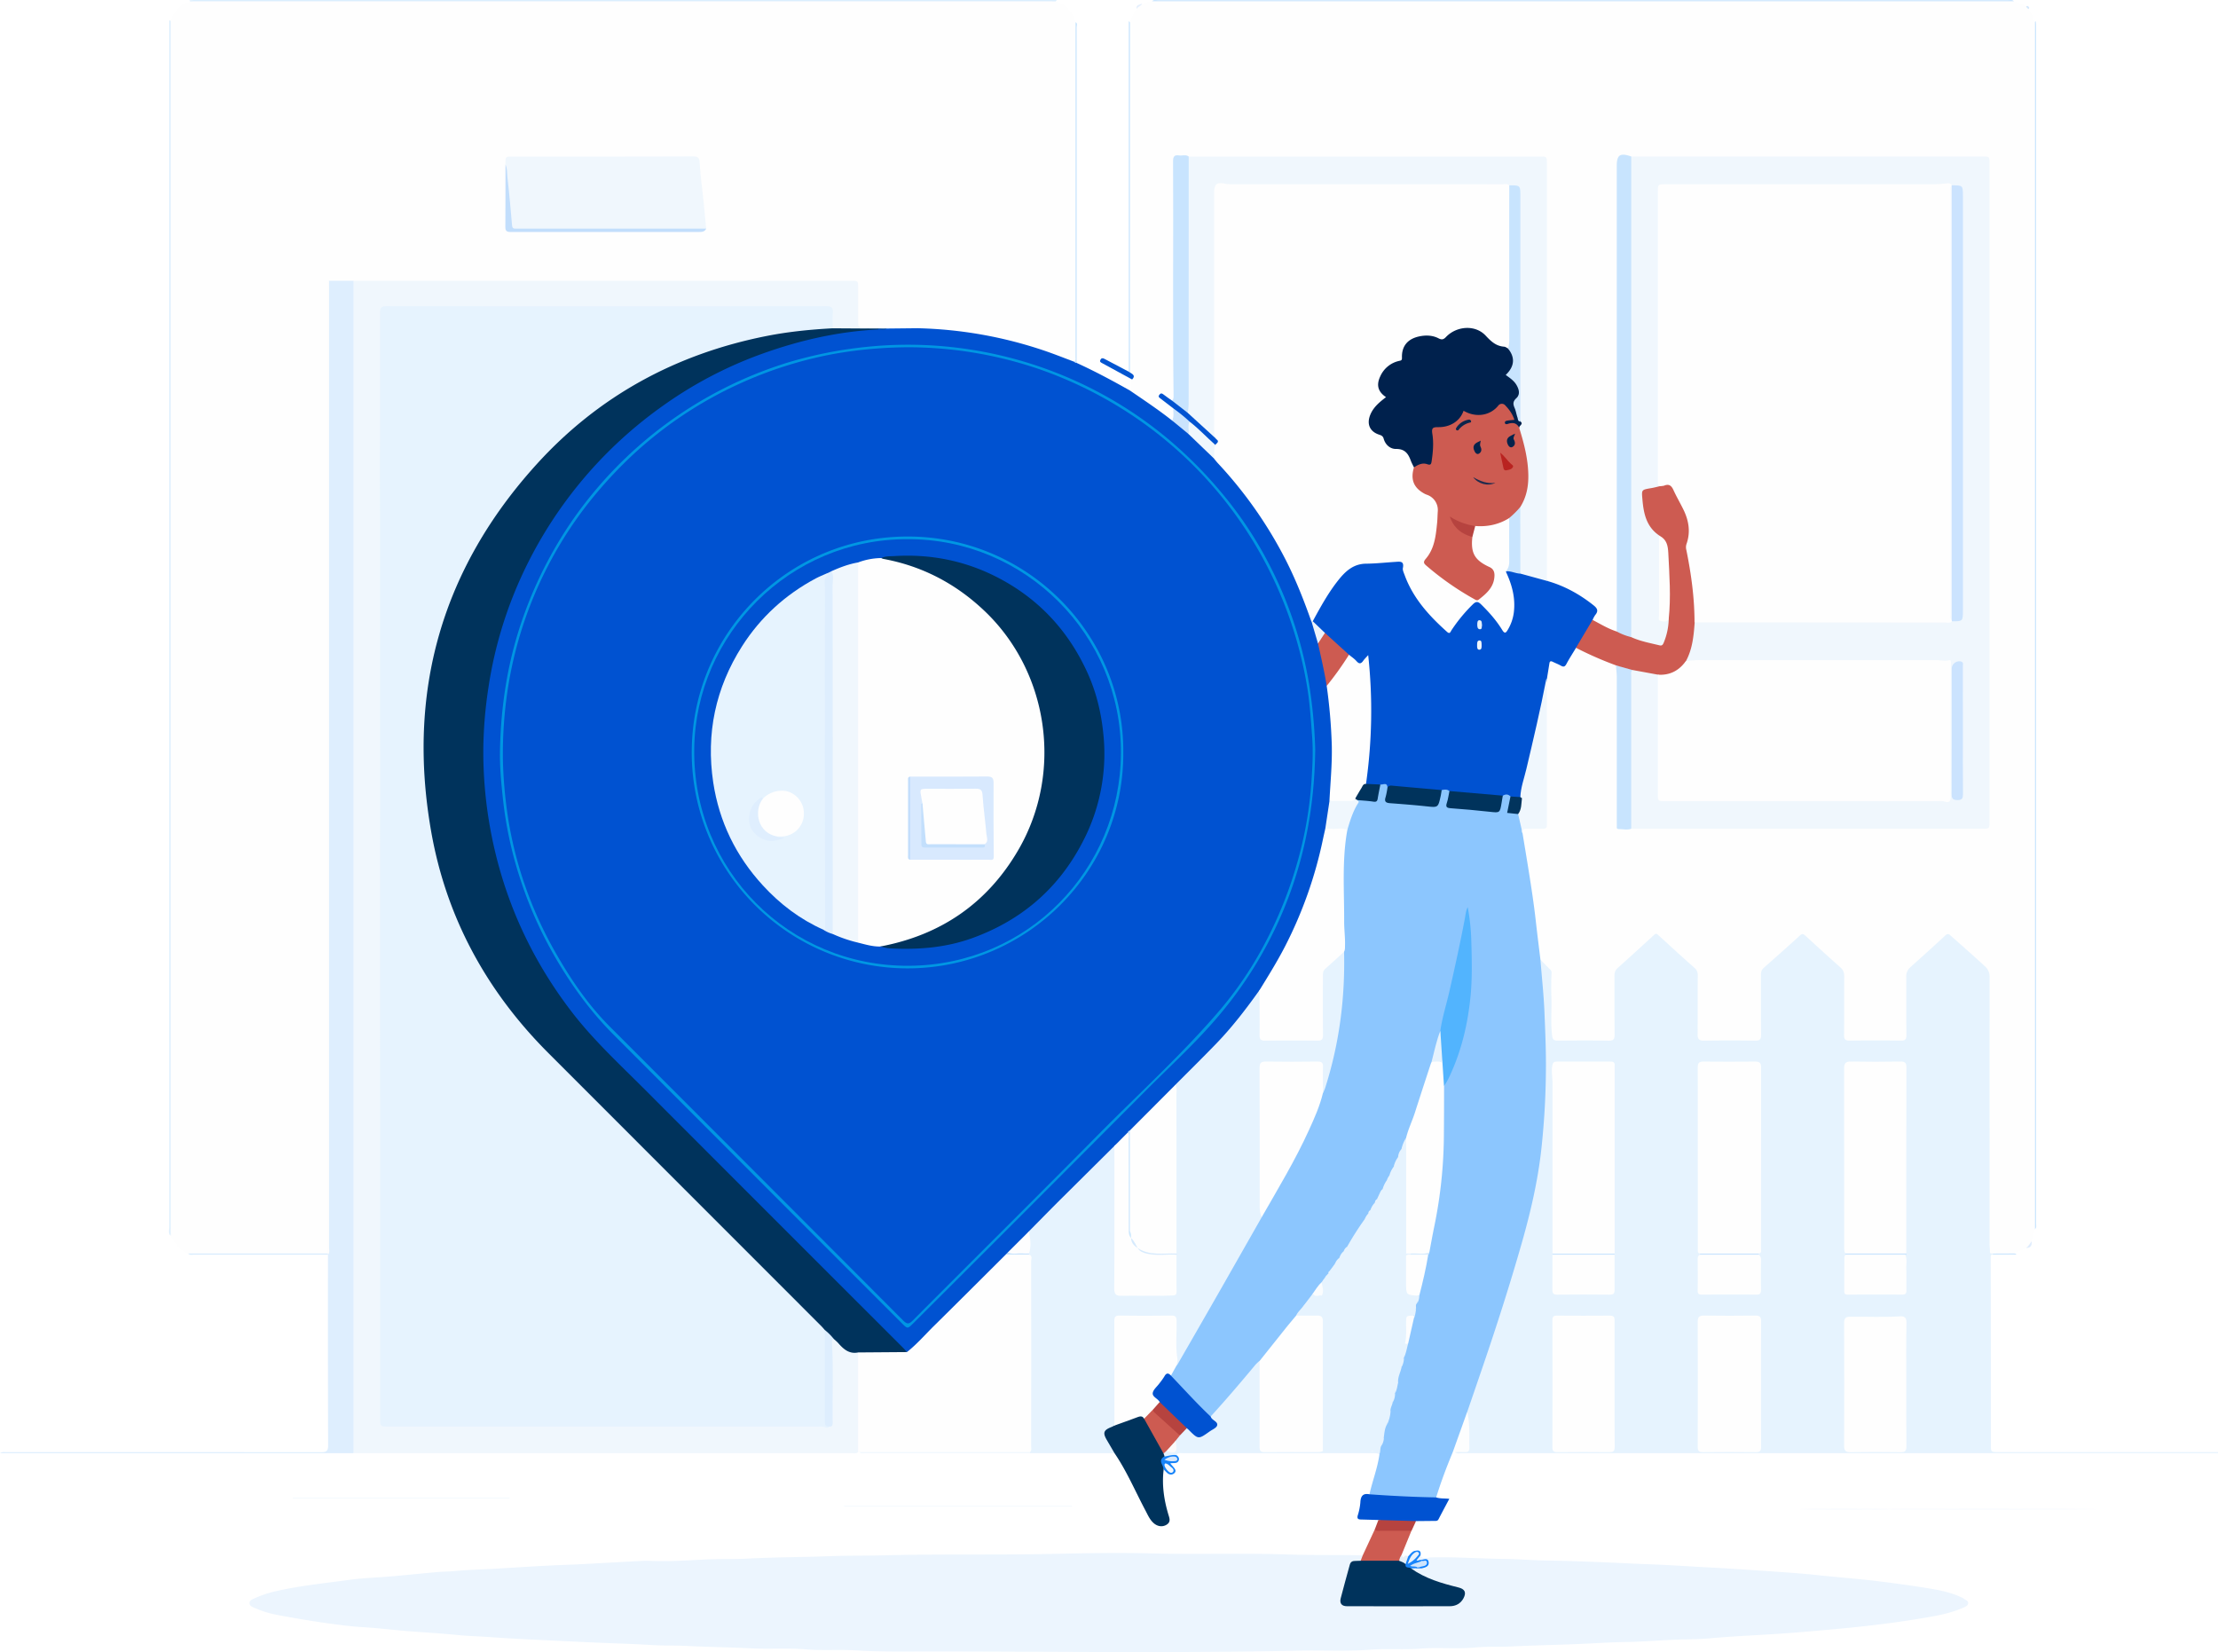 <svg xmlns="http://www.w3.org/2000/svg" viewBox="0 0 1998.49 1488.49"><defs><style>.cls-1{fill:#e6f3fe;}.cls-2{fill:#fefefe;}.cls-3{fill:#ecf5fe;}.cls-4{fill:#8cc6fe;}.cls-5{fill:#f0f7fd;}.cls-6{fill:#0052d1;}.cls-7{fill:#deeefe;}.cls-8{fill:#00335c;}.cls-9{fill:#d6ecfe;}.cls-10{fill:#cae5fe;}.cls-11{fill:#cd5b51;}.cls-12{fill:#b6433f;}.cls-13{fill:#c7e4fe;}.cls-14{fill:#fdfefe;}.cls-15{fill:#eff6fe;}.cls-16{fill:#ecf6fe;}.cls-17{fill:#f1f8fe;}.cls-18{fill:#0355d1;}.cls-19{fill:#d7ecfe;}.cls-20{fill:#1683f9;}.cls-21{fill:#1985fb;}.cls-22{fill:#e7f0f8;}.cls-23{fill:#cce6fe;}.cls-24{fill:#dfecfd;}.cls-25{fill:#e4effd;}.cls-26{fill:#d5e8fc;}.cls-27{fill:#c8e4fe;}.cls-28{fill:#fdfdfd;}.cls-29{fill:#c2defc;}.cls-30{fill:#0153d1;}.cls-31{fill:#cae3fd;}.cls-32{fill:#0e7ffd;}.cls-33{fill:#087dfd;}.cls-34{fill:#52b4fe;}.cls-35{fill:#01335c;}.cls-36{fill:#02345d;}.cls-37{fill:#e5f2fd;}.cls-38{fill:#fdfdfe;}.cls-39{fill:#fafcfe;}.cls-40{fill:#004396;}.cls-41{fill:#d6eafd;}.cls-42{fill:#c7e3fd;}.cls-43{fill:#0096e3;}.cls-44{fill:#eff7fd;}.cls-45{fill:#edf4fb;}.cls-46{fill:#fbfafa;}.cls-47{fill:#f2f7fc;}.cls-48{fill:#d5e7fc;}.cls-49{fill:#cee4fc;}.cls-50{fill:#e8f2fc;}.cls-51{fill:#cbe3fe;}.cls-52{fill:#fefefd;}.cls-53{fill:#f0f6fb;}.cls-54{fill:#e5f1fb;}.cls-55{fill:#00214d;}.cls-56{fill:#cbe8fe;}.cls-57{fill:#b92320;}.cls-58{fill:#04234b;}.cls-59{fill:#03224b;}.cls-60{fill:#0c254c;}.cls-61{fill:#212b4d;}.cls-62{fill:#0097e3;}.cls-63{fill:#d8e9fe;}.cls-64{fill:#dfeefe;}.cls-65{fill:#c3dffc;}</style></defs><title>Asset 2</title><g id="Layer_2" data-name="Layer 2"><g id="Layer_1-2" data-name="Layer 1"><path class="cls-1" d="M1998.49,1309.35q-340.7,0-681.4,0c-2.06,0-4.36.85-6.18-1,1.88-1.86,4.32-1.56,6.58-1.47,3.69.15,4.9-1.54,4.93-5.07a216.33,216.33,0,0,0-1.37-29.24c-.27-2.41.62-4.6,1.39-6.79,8.65-24.48,17.23-49,25.14-73.7,12.08-37.72,24.17-75.45,32.63-114.2a485.47,485.47,0,0,0,9.35-67.66q2.49-33.63,1.75-67.3c-.49-20.93-1.72-41.83-3.51-62.71-.44-5.14-2.56-10.43-.1-15.65,6.91,2.32,11.75,8.89,11.64,15.8-.22,15,.35,30,0,44.94,0,.5,0,1,0,1.5.35,8.76.89,9.29,9.53,9.29,12.83,0,25.65,0,38.47,0,5.47,0,6-.52,6-6.07.05-16.16.12-32.32,0-48.47-.06-5.07,1.53-9,5.36-12.27,10-8.57,19.47-17.69,29.32-26.42,3.07-2.73,5.52-2.8,8.63,0q15.14,13.44,30.13,27c3.42,3.1,4.62,6.53,4.58,11-.14,16-.08,32,0,48,0,6.89.43,7.3,7.41,7.31q19.74.06,39.47,0c6.85,0,7.12-.28,7.13-7,0-16.15.11-32.31-.06-48.46,0-4.7,1.34-8.33,4.88-11.43,9.65-8.44,19.14-17.06,28.67-25.63,4.93-4.43,6.22-4.24,11,.18,9.66,8.93,19.33,17.85,29.18,26.57,3.3,2.91,4.28,6.47,4.26,10.7-.08,16,0,32,0,48,0,6.76.29,7,7,7.06,13.33,0,26.65,0,40,0,5.58,0,6-.43,6-6,0-16,.12-32,0-48-.05-5.41,1.82-9.38,5.85-13.07,9.47-8.65,19.27-16.92,28.52-25.81,3.8-3.65,5.07-3.78,8.94-.5q16.39,13.88,32,28.71a8.29,8.29,0,0,1,2.61,5.76c.12,2.16.09,4.33.09,6.49q0,117.16,0,234.34c0,3.65-.36,7.37,1.59,10.73a1.69,1.69,0,0,1-.06,1.67c-2-.18-2.16.62-2.15,2.6q.18,84.14.13,168.27c0,7,0,7,7.16,7h197.72Z"/><path class="cls-2" d="M169.55,1129.45c-7.69-2.94-12-9.24-15.9-16-1-1.7-.52-3.58-.52-5.37q0-541.81,0-1083.62c0-1.79-.51-3.67.51-5.38,2.44-6.8,6.18-12.4,12.72-16.17,1.8-1,3.94,0,5.22-1.75,1.53-1,3.24-.53,4.87-.53q384.9,0,769.8,0c1.62,0,3.34-.49,4.86.54,9.64,2.84,15.2,9.54,18,18.91,1,1.71.49,3.58.5,5.37q0,147.44,0,294.88c0,1.8.35,3.65-.33,5.42-2.63,2.09-5.11.46-7.47-.5a380.58,380.58,0,0,0-88.88-24.2,328.13,328.13,0,0,0-40.69-3.71,29.2,29.2,0,0,1-6-.52c-7.8-1.05-15.63-.31-23.44-.46-7.33-.13-14.66,0-22,0-8-.05-9.13-1.21-9.2-9.38-.07-8.49,0-17,0-25.48-.06-6.24-.6-6.73-6.91-6.87-2,0-4,0-6,0H326a56,56,0,0,1-7-.14c-5.07.16-10.14,0-15.2.08-1.94,0-4-.24-5.63,1.14-1.89,2.16-1.21,4.78-1.21,7.21q0,93.18,0,186.36,0,335.25,0,670.5c0,3.26.83,6.68-1.12,9.75-1.25.7-2.61.43-3.92.43H173.44C172.14,1129.92,170.77,1130.24,169.55,1129.45Z"/><path class="cls-2" d="M1795.64,1129.48c-1.2-.2-2.76.36-2.69-1.9.08-2.48-.31-5-.31-7.44q0-119.66.06-239.31a12.67,12.67,0,0,0-4.61-10.56c-10-9.2-20.2-18.1-30.32-27.14-2-1.78-3-2.13-5.14-.12-10.41,9.7-21,19.19-31.59,28.71a10.41,10.41,0,0,0-3.42,8.43c.09,17.49-.08,35,.13,52.46,0,4-1.16,5.09-5.09,5q-23-.31-46,0c-3.91.05-5.14-1-5.09-5,.2-17.48,0-35,.15-52.45,0-3.39-.66-6-3.3-8.37q-15.93-14.16-31.6-28.64c-2-1.81-3-2.16-5.15-.16-10.75,9.86-21.67,19.51-32.6,29.16-2.12,1.87-2.42,4.07-2.41,6.68.07,17.82-.08,35.64.12,53.45,0,4.09-1,5.45-5.26,5.38q-23-.36-46,0c-4.73.08-6-1.58-5.91-6.09.21-17.48,0-35,.15-52.45a8.5,8.5,0,0,0-3.14-7.24c-11-9.64-21.69-19.51-32.46-29.36-1.28-1.17-2.09-1.7-3.66-.25q-16.47,15.15-33.11,30.11c-2.22,2-2.71,4.28-2.7,7.1.09,17.48-.07,35,.14,52.46,0,4.17-.77,5.84-5.42,5.74-15.15-.3-30.31-.16-45.46-.07-3.16,0-4.89-.17-5.41-4.28-1.51-11.91-.2-23.81-.7-35.7-.3-7-.15-14,.18-21,.09-1.91-.74-2.59-1.81-3.63-2.84-2.75-5.56-5.62-8.32-8.45-3.5-4.57-2.79-10.16-3.34-15.3q-4.91-45.62-13.22-90.71c-.52-2.77-1.22-5.53-.93-8.39.08-3.63,2.31-4.86,5.54-5,4-.17,8-.07,12-.11,2.92,0,4.25-1.38,4.24-4.26,0-1.49,0-3,0-4.49,0-32.59.13-65.19-.09-97.79-.06-8.45.6-16.89.27-25.33-.07-4.85,1.1-9.55,2-14.29.6-3.31,2.29-4.46,5.68-3.39,9.72,3.08,9.73,3,14.86-6,1.31-2.29,2.19-4.91,4.74-6.26,2.13-.66,3.85.4,5.59,1.32A166,166,0,0,0,1451,596c2.5.83,5.06,1.64,6.32,4.33,1.3,3.87,1,7.89,1,11.86q0,62.31,0,124.63c0,9.35.06,9.41,9.5,8.81.82-.06,1.65-.17,2.48-.26a66.7,66.7,0,0,1,9.48-.29h301.82c9.32,0,9.33,0,9.33-9.25V152.13c0-9.44,0-9.44-9.68-9.44H1480.48a60,60,0,0,1-10.47-.42c-11.44-1.52-11.56-1.42-11.56,10q0,200.55,0,401.1a87.72,87.72,0,0,1-.62,13.94c-.77,2.62-2.81,2.72-4.7,1.83-6.33-3-13-5.37-18.53-9.89-1-2.19.25-3.92,1.36-5.48,2.4-3.36,1.32-5.53-1.65-7.9a116.43,116.43,0,0,0-35-19.44c-2.33-.8-4.83-1.39-6.16-3.86-1.33-3.38-.91-6.92-.91-10.39q0-179.82,0-359.65c0-10.33.81-9.84-9.69-9.84h-301.2a57.26,57.26,0,0,1-10-.41c-12.54-1.76-12.69-1.64-12.68,10.85.06,67.12-.11,134.24.09,201.35a12,12,0,0,1-.72,5.38c-1.75,2.73-3.62,1.17-5.47.13s-3.35-3.08-6.8-3.6c3.61,5.42,9.89,6.77,12.34,11.92.56,3.77,1.34,7.58-1.39,10.93-1.9.56-3.17-.69-4.47-1.67-10.51-7.9-21.09-15.7-32.16-22.81-1-.64-2.6-1.11-2-2.94,1.88-3.06.54-6.76,2-9.9.65-3.26-3.15-5.21-2.48-8.49q0-154,0-308c0-1.78-.53-3.66.52-5.36,1.68-4.13,3.1-8.4,5.94-12,.07-3.26,3.59-3.1,5-5l9-2c1.73-.93,3.6-.47,5.39-.47q382.89,0,765.78,0c1.8,0,3.67-.47,5.39.48,3.59,1.82,7.89,2.05,11,5,1.6-.25,2.3.41,2,2,3.29,3.34,4.07,7.92,5.94,12,1,1.53.52,3.25.52,4.87q0,538.8,0,1077.61c0,1.63.42,3.33-.47,4.89l-3,11c-.66,2.85-1.71,5.37-5,6l-11,4.94A72.5,72.5,0,0,1,1795.64,1129.48Z"/><path class="cls-3" d="M1279.94,1401.35c2.08,4.33,6.07,2,8.85,1.94,22.29-.64,44.54,1.06,66.81,1.32,12.87.15,25.84,1.3,38.72,1.46,16.13.2,32.24.83,48.33,1.46,14.57.57,29.13,1.4,43.72,1.91,18.87.65,37.71,2.08,56.57,3,15,.77,30.07,1.81,45.1,2.84,17,1.17,34,2.23,50.94,4.07,18.56,2,37.19,3.29,55.72,5.64,15.09,1.92,30.16,4,45.12,6.48,9.4,1.58,18.89,3.68,27.66,7.85a9.11,9.11,0,0,1,1.72,1c1.64,1.27,4.51,1.9,4.15,4.45-.32,2.24-2.86,3.09-4.78,3.93-11.94,5.23-24.7,7.34-37.43,9.48q-14.4,2.41-28.91,4.3-15.7,2.09-31.48,3.71c-14.14,1.43-28.3,2.68-42.46,3.9q-13.85,1.2-27.72,2.11c-19.66,1.27-39.33,2.08-59,3.88-7.08.65-14.25.87-21.35,1-18.59.26-37.1,2.13-55.7,2.4-14.89.21-29.8,1.31-44.71,1.9-19.57.77-39.16,1.16-58.7,2.13-10.47.52-21-.16-31.35.86-16.62,1.63-33.29-.21-49.84,1.06-15.31,1.18-30.62-.19-45.84,1-21.29,1.61-42.57.4-63.84.85-111,2.33-222.1.72-333.15.71-21.58,0-43.26.43-64.82-.91-15.47-1-31,.3-46.34-1-16.47-1.36-32.92-.06-49.35-.9-19.39-1-38.82-1.2-58.19-2.18-10.31-.53-20.6-.14-30.86-.79-16.23-1-32.48-1.45-48.71-2.15q-19.86-.85-39.72-1.82c-18.87-.94-37.74-1.74-56.58-3.12-10.07-.75-20.18-.94-30.22-1.95-15.14-1.52-30.33-2.33-45.49-3.55-13.19-1.07-26.33-2.72-39.55-3.5-11.86-.7-23.68-2.33-35.45-4q-20.58-3-41-6.87a90.72,90.72,0,0,1-20.44-6.11c-2.22-1-5.3-1.8-5.53-4.42-.26-2.86,3-3.92,5.08-4.88a100.86,100.86,0,0,1,20.31-6.52c21.16-4.7,42.72-6.86,64.13-9.81,12.76-1.76,25.72-2.08,38.57-3.2,13.66-1.2,27.31-2.61,41-3.86,5.27-.48,10.56-.39,15.87-.91,12.68-1.23,25.46-1.46,38.2-2.22,19.35-1.15,38.69-2.44,58.07-3.23,6.1-.25,12.24-.44,18.36-.76,18-1,36.06-2,54.09-2.94,2.82-.15,5.66-.15,8.49,0,16.63.7,33.25-.57,49.83-1.31,12.3-.55,24.59-.08,36.85-.75,25.05-1.36,50.14-1.27,75.19-2.24,15.63-.6,31.24-.29,46.85-.7,50.75-1.34,101.53-.22,152.26-1.3,29.95-.65,59.92-1.23,89.82-.45,41.27,1.08,82.55-.42,123.78,1,22.13.76,44.23.22,66.33.75,1.45,2.76-.23,4.3-2.21,5.73-6,.22-8.56,3.66-9.76,9.22-1.59,7.3-3.88,14.44-5.77,21.68-1.49,5.74,0,7.83,6,7.85q44.64.18,89.27,0c4.12,0,7.92-1.13,10.59-4.6,3.68-4.78,2.51-8.19-3.5-9.72s-11.88-3.18-17.7-5.19a124,124,0,0,1-18.64-8.35c-1.85-1-4-1.91-4.45-4.37a3.48,3.48,0,0,1,2.82-1.5c1.54-.14,3.09-.06,4.63-.09.32,0,.65,0,1,0,2.58-.22,5.59-1,5.23-3.87s-3.44-1.14-5.37-1.27c-1.53.2-3.81,1-4-1.08A3.81,3.81,0,0,1,1279.94,1401.35Z"/><path class="cls-4" d="M1371.84,750.73c1.8,10.92,3.64,21.84,5.38,32.76,2.5,15.67,4.92,31.34,6.67,47.12,1.26,11.33,2.71,22.65,4.08,34,1.25,15.86,3,31.71,3.64,47.6.71,17.27,1.48,34.55,1.31,51.86a699.37,699.37,0,0,1-4.25,72.51c-3.2,28.07-9.57,55.54-17.3,82.68-10.74,37.71-22.7,75-35.39,112.15q-7,20.5-14.07,41c-.27,8-4.31,14.79-6.79,22.07-1.62,4.75-2.24,10.09-6.11,13.9-5.61,13.39-10.69,27-15,40.84-3.68,2.94-8,1.77-12,1.52-13.25-.85-26.5-1.53-39.77-1.84-3-.07-6,.07-8.31-2.48,2.67-12.1,7.31-23.7,9-36.05-1.39-2.9-.31-5.6.65-8.32a14,14,0,0,0,2-7.11c.61-4.11.92-8.3,3-12,2-3.56,2.58-7.47,3-11.44a25.28,25.28,0,0,1,2.24-7.89,40.74,40.74,0,0,0,2.06-7.51c.1-.47.23-.93.37-1.39a86.58,86.58,0,0,0,2.26-9.81c.15-4.61,1.68-8.86,3.33-13.08a55.45,55.45,0,0,0,2-7.72,14.11,14.11,0,0,1,.37-1.42c1-4.34,2.35-8.6,3.42-12.93,1.57-7.4,3.45-14.73,5.23-22.07a52.49,52.49,0,0,0,1.62-8.32,11,11,0,0,1,1.08-5.29,17.33,17.33,0,0,0,2.1-7.21c2.89-12,5.34-24.15,8.17-36.19a15.19,15.19,0,0,0,.65-3.34c3.25-17.67,7-35.23,9.25-53.09a450.37,450.37,0,0,0,3.62-54.19c0-13.63-.64-27.27.43-40.89a202.39,202.39,0,0,0,18.26-48.45,245.39,245.39,0,0,0,6.38-52.43c.22-18.65-.2-37.27-2.41-55.81a2.32,2.32,0,0,1,.45-2.07c-6.23,36.53-15,72.15-23.54,107.83-3,9.37-5,19-7.9,28.41-7.23,23-14.4,46.1-23.18,68.62-1.54,3.33-2.85,6.76-4.13,10.19a54.44,54.44,0,0,0-3.08,7.15c-1.36,3-3,5.77-4,8.92-1.29,2.7-2.66,5.36-4,8.06-.76,1.39-1.45,2.81-2.13,4.24-1.42,2.54-2.58,5.21-4,7.76A25,25,0,0,0,1244,1076c-.77,1.53-1.15,3.24-2.22,4.63a17.28,17.28,0,0,0-1.85,2.55,12.64,12.64,0,0,1-.61,1.15c-1.24,2.07-2.57,4.09-3.66,6.25a34.5,34.5,0,0,0-2.09,3.33c-1,1.76-2.09,3.41-3.11,5.14-5.25,8.14-10.31,16.4-15.67,24.47a38.79,38.79,0,0,0-3.2,4.23c-1.4,1.93-2.7,3.93-4,5.94a45.52,45.52,0,0,0-3.48,4.69c-.24.38-.5.74-.76,1.11-1.41,2-3,3.94-4.39,6-.48.69-.94,1.4-1.4,2.11a20.1,20.1,0,0,1-1.54,1.91c-.24.33-.49.64-.74,1-.61.84-1.14,1.72-1.72,2.58a33.64,33.64,0,0,1-2.25,3.21c-2.73,3.09-5,6.53-7.54,9.78-3,4-5.94,8-9,11.94-1.91,2.8-4.44,5.14-6.13,8.11-10.9,13.72-22.11,27.19-33,40.88-9.39,10.71-18.48,21.68-27.88,32.37-5.33,6-9.93,12.82-16.62,17.6-2.05,0-3.21-1.52-4.51-2.76-10.42-9.89-19.61-21-29.95-31a6,6,0,0,1-2.22-3.76c.92-3.56,3.19-6.44,4.83-9.64q38.49-66.94,76.75-134c17.9-32.17,37.59-63.41,50.55-98.13,1.74-4.67,3.33-9.38,4.74-14.17,8.47-25.2,13.44-51.1,16.39-77.51,1.82-16.28,1.38-32.56,2.07-48.84a65.09,65.09,0,0,0,.47-16.43c-1.82-22.76-.63-45.55-.7-68.32a103.25,103.25,0,0,1,3-23.2c1.84-10.31,6.69-19.51,10.78-29,3.59-1.18,7.2,0,10.71.36,4.61.46,6.11-1.35,6.76-5.48.51-3.15.69-6.62,3.45-9,3.21-1,6-1,6.89,3.08.37,2.87-.5,5.6-1,8.35s.39,4.5,3.44,4.69c11.9.75,23.77,2,35.65,3.05,3.71.35,6-.91,6.62-4.89a28.2,28.2,0,0,1,2.43-8.59c3-2.42,5.8-2.21,8.27.84.58,2.87-.5,5.56-1,8.32-.8,4.79-.34,5.71,4.4,6.12,8.74.74,17.47,1.51,26.21,2.21,2.65.21,5.29.4,7.9.84,3.94.67,6.34-.58,6.94-4.87a25.75,25.75,0,0,1,2.25-8.62c2.9-2.89,5.59-2.44,8.12.51,1.11,3.36-.31,6.52-1,9.7s-.12,4.78,3.41,4.77a7.07,7.07,0,0,1,4.55,1.76c2.61,4,3,8.54,3.12,13.13C1371.57,747.89,1371,749.35,1371.84,750.73Z"/><path class="cls-5" d="M318.48,253H766.86c6.34,0,6.35,0,6.36,6.45q0,14.47,0,29c0,6.52,0,6.53,6.76,6.53,14,0,28,0,41.94,0,1.78,0,3.69-.57,5.28.79-1.72,2.08-4.16,1.75-6.41,1.77-7.08.07-14.17.09-21.25,0a86.1,86.1,0,0,0-8.65-.16c-11.25-.08-22.5.08-33.74.17-2.45,0-5,.27-7.15-1.42-1.48-4.16-1.45-8.51-1.38-12.81.07-4-1.44-5.94-5.54-5.7-1.66.09-3.33,0-5,0H354.36c-11,0-10.23-.37-10.23,10.46q0,491.89,0,983.8c0,12.94-.36,11.85,12.08,11.85q187.86,0,375.73-.06c4.81,0,9.58,1,14.37.26,2.5-1.13,2.34-3.44,2.33-5.56,0-22,.2-44-.09-66.07,0-2.11-.67-4.36,1.41-6,2-1,3.47.21,4.86,1.4a55.9,55.9,0,0,1,5.32,5.23c2.46,2.75,5.28,4.38,9.11,4.2,2-.09,4.07.09,5,2.42a21.89,21.89,0,0,1,.6,6.93q0,36.87,0,73.75c0,2.78.45,5.71-1.6,8.11-1.65,1.72-3.78,1-5.68,1q-224.53.06-449.07,0c-1.34-1.46-1.52-3.27-1.59-5.12-.08-2-.05-4-.05-6q0-517.05,0-1034.11C316.88,260.37,315.9,256.39,318.48,253Z"/><path class="cls-1" d="M1137,1096.46q-18.48,32.49-37,65-19.43,34-39,67.89a7.35,7.35,0,0,1-1,1.12c-2-4.55-1.29-9.43-1.51-14.15-.36-7.63,0-15.29-.12-22.93,0-5.91-.4-6.3-6.17-6.33q-20.19-.08-40.39,0c-5.65,0-6.17.54-6.18,6.4-.06,27.1,0,54.2,0,81.29a60.39,60.39,0,0,1-.23,8c-.31,2.72-2.43,3.66-4.52,4.76-4.81,2.54-5.34,4.35-2.7,9.11,1.45,2.6,3.07,5.1,4.57,7.68.89,1.54,2,3.07,1.41,5.07l-76.06,0a3.53,3.53,0,0,1-.58-1.83c-.1-55.44,0-110.88,0-166.32,0-3.16.2-6.33-.71-9.41a6.81,6.81,0,0,1-.34-1.72c1-6.61.15-13.25.11-19.88-.12-2.47,1.59-3.93,3.11-5.44q34.74-34.8,69.6-69.5c1.4-1.38,3.16-5.41,5.92-1,.47,5.48.42,11,.43,16.44q0,53.35,0,106.7c0,8.1.38,8.5,8.41,8.5,12.63,0,25.26.16,37.89-.08,6.12-.12,6.39-.61,6.57-6.63.29-9.29-.77-18.6.62-27.86a1.94,1.94,0,0,0-.05-2.85,17.49,17.49,0,0,1-.62-5.93c-.13-47,.2-94.1-.17-141.14a13,13,0,0,1,.16-2c-.46-3.26,1.72-5.18,3.72-7.18,9.85-9.87,19.77-19.69,29.58-29.61a332.13,332.13,0,0,0,37.81-45.53,15.76,15.76,0,0,1,3.11-3.87c1.46-1.13,2.72-1.21,3.4.88,1,11.47.26,23,.45,34.45.12,7.43.08,7.49,7.55,7.5q19.23,0,38.47,0c7.81,0,7.89-.08,7.9-7.69,0-14.82.25-29.65-.11-44.47-.16-6.7,1.6-11.91,7-16.13,3.12-2.46,6-5.31,8.94-8,1.33-1.19,2.63-2.65,4.77-2.14,1,41.77-4.28,82.67-17,122.53-.5,1.56-1.24,3-1.88,4.54-1.84-1.65-1.62-3.91-1.67-6-.1-5.17-.08-10.33,0-15.49,0-3.23-1.07-5-4.59-5h-44.47c-3.43,0-4.78,1.63-4.69,4.91,0,2,0,4,0,6q0,56.2,0,112.42C1136.57,1086.5,1137.25,1091.46,1137,1096.46Z"/><path class="cls-6" d="M1004.09,1032.52q-24.69,24.51-49.36,49c-9.26,9.24-18.4,18.59-27.6,27.9-2.58,5-7.29,8-10.91,12-2.32,2.57-4.88,4.93-7.33,7.39-.82.81-1.64,1.62-2.43,2.45q-41.65,41.64-83.32,83.27c-1.79,1.78-3.16,4.49-6.43,4-2-1-3.35-2.73-4.87-4.25Q675.61,1078.15,539.56,941.8c-29.63-29.89-52.62-64.8-70.19-103.17a386,386,0,0,1-31.85-110.45c-2.86-21.48-4.32-43.09-3.25-64.73,2.09-42.16,9.78-83.31,25.09-122.77A385.72,385.72,0,0,1,606.59,357.57c48.11-31.92,101-51.39,158-59.64a168.61,168.61,0,0,1,26.87-1.47c2.57-.23,5.18.5,7.7-.42l28-.3A382.92,382.92,0,0,1,941.13,316c9,3.06,17.93,6.63,26.89,10,.62.48,1.59.2,2.08,1,16.42,7.49,32.3,16,48,24.87,12.84,8.77,25.79,17.39,38,27.05,3.9.95,6.42,4,9.32,6.36,2,1.68,4,3.5,6.14,5.06,7.57,7.65,16,14.35,23.36,22.25,10.12,11.48,20.31,22.89,29.58,35.1a364.56,364.56,0,0,1,30.43,47.46,380,380,0,0,1,28,65.06c1.77,6.76,4.17,13.33,6.1,20.05a364.65,364.65,0,0,1,7.7,37.91,369.38,369.38,0,0,1,4.62,74.62c-.39,9.45-1.06,18.92-2.08,28.34-1.39,8.37-2,16.86-3.89,25.16a391.18,391.18,0,0,1-27.07,88,378.2,378.2,0,0,1-30,54.62c-.9,1.37-1.73,2.88-3.53,3.33-12.11,17-24.82,33.57-39.39,48.58-12,12.38-24.29,24.49-36.45,36.72-.39,2.34-2.32,3.56-3.81,5.06q-18.09,18.15-36.24,36.26c-.81.8-1.63,1.58-2.42,2.4C1012.26,1024.87,1009.16,1029.79,1004.09,1032.52Z"/><path class="cls-7" d="M318.48,253V1309.34H0c2.43-1.49,4.22-.95,5.89-.95q141.62,0,283.24.07c4.77,0,6.55-.79,6.53-6.17-.23-57.28-.15-114.57-.15-171.85l.36-.92a39.92,39.92,0,0,0,.14-6q0-432.07,0-864.16c0-2.13-.51-4.33.45-6.4Z"/><path class="cls-2" d="M817.17,1218.24c8.91-7,16.23-15.55,24.23-23.44,21.67-21.36,43.17-42.88,64.74-64.34a33.92,33.92,0,0,1,21,0c3.48,1,1.94,3.88,1.94,5.87q.13,83.18,0,166.35c0,1.91.75,4-1,5.69-1.39.84-2.92.47-4.39.47q-72.56,0-145.13,0c-1.46,0-3,.37-4.39-.47h-1v-89.78c1.6-1.9,3.85-1.74,6-1.75,10.59-.09,21.18,0,31.77,0A13.51,13.51,0,0,1,817.17,1218.24Z"/><path class="cls-1" d="M1167.86,1185.36c1.35-3.16,4-5.3,6-8,3.26-3.42,6.81-6.37,11.39-8,1.59-.57,2.81-2.53,4.67-.4.11.12-.22-1.46.24-2.15,1.24-3.8-1.06-7.82.75-11.57l1.92-2.91c2.5.35,1.11-2.17,2.13-2.9h0c1.4.45,1.74.06,1.92-2.16,0-.78.13-1.51.94-1.9a16.87,16.87,0,0,0,5.12-6.94h0c1.77-1.36,2.73-3.35,3.92-5.15a12.29,12.29,0,0,1,3.84-5.9,14.4,14.4,0,0,0,3.14-4.13,270.76,270.76,0,0,1,15.86-24.85,10.38,10.38,0,0,0,3.18-5,3.24,3.24,0,0,1,1.82-3c2-2,3-4.48,4.19-7a5.35,5.35,0,0,1,.18-1c.61-.65,1.81-.83,1.69-2.08l2.29-4.92c1.66-.9,2-2.67,2.78-4.16a25,25,0,0,1,3.87-7.94c1.14-.63,1.55.34,2.07.94.13.08.21.28.38.39a3.62,3.62,0,0,1-.8-1.19,6,6,0,0,1,.5-4.15,22.13,22.13,0,0,1,3.82-7.92c1.21-.83.73-3.26,2.94-3.13.4.09.27.73.74.78-.28-.42-.64-.78-1-1.19-.24-.67-.2-1.76.14-1.83,2.68-.55,1.18-2.38,1.27-3.72a11.46,11.46,0,0,1,2.93-6.88c1.1-1.24,1.13-3,2.28-4.26s2.21-1,2.89.6a19.44,19.44,0,0,1,.6,6.44q0,41.92,0,83.85c0,2.32.13,4.67-.72,6.91-2.11,1.91-2.52,4.29-2.46,7.08.16,8.41,0,16.81.06,25.2-.05.66.14,1.4-.49,1.93.51-.38.46-1,.53-1.53,0-8.62,0-17.21,0-25.8,0-1.55-.74-3.33.83-4.63,2.52,1.2,2,3.59,2,5.61.13,7.12,0,14.25.06,21.37,0,6.62,0,6.62,6.62,7.67a8.77,8.77,0,0,1,1.9.53c2.27,2.61-.52,5.25,0,7.88-1.68,1.43-.61,3.42-1,5.1-.64.52-.28,1.77-1.25,2-1.15.21-1.33-.79-1.34-1.57,0-1.26.32-2.52,0-3.62a9.67,9.67,0,0,1-1,5.8,2.66,2.66,0,0,1-1.92.88c1.09.3,1.67-.9,2.66-.91,2,1,1.49,2.4.76,3.88-4.58.88-5.74,3.77-5.52,8.16.27,5.38.56,10.84-1.06,16.13-2,4.22-1.56,8.87-2.26,13.32l0,0c-1.43,2.49-1.51,5.31-1.94,8-.78,4.71-3.49,9-3.19,13.92-1.67.9-2.31.23-2.27-1.49a4.15,4.15,0,0,0,.62-4c-.15-.67-.87.28-.27,0,.29-.12.44,0,.44.24,0,1.14.3,2.34-.52,3.36-1,3.94.17,8-.89,11.94h0c-2,2.35-1,5.47-2,8.07-.39,2.71-2.16,5.06-2,7.9-1.88.25-1.39-1.11-1.69-2.11a34.64,34.64,0,0,1-1.34,14c-2.22,3.73-2.39,8-3,12.09-2.09,1.91-1.12,4.7-2,7-1.64,2.43-.63,5.52-2,8-1.81-1.11-3.81-1-5.81-1q-85.64,0-171.27,0c-2.09,0-4.44-.61-5.82,1.8-3.26,2.36-7,1.85-10.65,1.73a2.63,2.63,0,0,1-1.29-2.07,3.56,3.56,0,0,1,2.24-3.85c10.06-.36,8.41,1,8.15-8.7.42-2.5,2.48-3.81,4-5.53,2.62-1.87,3.62-5.36,6.73-6.74,3.27.48,4.93,3.21,6.87,5.33,2.71,3,5.07,3.69,8.37.82a70.81,70.81,0,0,1,8-5.77c2.81-1.83,3-3.54.6-5.84-1.15-1.08-2.62-2.16-2.16-4.15,13.89-15.2,27.25-30.86,40.41-46.7a41.79,41.79,0,0,1,3.59-3.44c2.27,2.32,1.64,5.29,1.65,8,.06,21.62,0,43.23,0,64.85,0,7.38.22,7.59,7.51,7.59q21.19,0,42.39,0a13.92,13.92,0,0,1,4.94.34c1.61,1.28,3.51.78,5.29.78,13.79,0,27.58,0,42,0-.54,0-.52-.08-.51-.29s-.06-.3-.18-.27c-6,1.22-12.08.36-18.12.49-7.8.17-15.62.07-23.43,0-1.61,0-3.34.51-4.8-.7-1.79-2.54-1.28-5.45-1.28-8.23q-.06-49.94,0-99.87c0-1.83,0-3.67,0-5.49-.21-5.65-.87-6.32-6.41-6.46-3.49-.09-7,0-10.49-.07C1171.45,1186.93,1169.38,1187,1167.86,1185.36Z"/><path class="cls-8" d="M1048.43,1309.62c.31.9.62,1.8.92,2.7-3,3.65.22,7.75-.83,11.55-1.75,13.89.24,27.39,4.21,40.69,1,3.33,2.48,6.68-1.58,9.21-3.69,2.29-8.2,1.73-11.83-1.57-3.41-3.09-5.13-7.26-7.21-11.19-9.19-17.29-16.82-35.43-27.91-51.7l-6.93-11.87c-3.8-6.52-2.92-8.9,4.27-11.71.89-.35,1.72-.85,2.57-1.28,6.61-4.59,14.36-6.43,21.8-9a4.67,4.67,0,0,1,5.61,2.1c5.28,9.22,10.41,18.54,15.51,27.87A8,8,0,0,1,1048.43,1309.62Z"/><path class="cls-6" d="M1234,1346.39c20,1.43,40,2.44,60.07,2.8,3.69,1.24,7.56.76,11.81,1.28-3.29,6.21-6.56,12.26-9.71,18.36-.9,1.76-2.36,1.52-3.82,1.54l-16.43.16c-4.24,2.19-8.84,1.49-13.26,1.26-6.9-.36-13.93,0-20.63-2.26-5.3-.15-10.61-.32-15.92-.45-2.55-.06-3.49-.94-2.72-3.7a52.54,52.54,0,0,0,2.34-11.62C1226,1348.09,1227.94,1345.2,1234,1346.39Z"/><path class="cls-9" d="M153.64,19.11c0,1.67,0,3.33,0,5q0,542.43,0,1084.88c0,1.5,0,3,.07,4.49-2.11-2.48-1-5.44-1-8.14q-.1-397.26-.06-794.52V23c0-1.5,0-3,0-4.5,0-.11.19-.22.29-.33Z"/><path class="cls-10" d="M1833.59,1107.48V24.11c0-1.33,0-2.67-.06-4,0-.16,0-.37.13-.47a3.59,3.59,0,0,1,.63-.45c.1,1.28.29,2.56.29,3.84q0,539.64,0,1079.28C1834.56,1104.05,1835.25,1106,1833.59,1107.48Z"/><path class="cls-11" d="M1226,1406.29c.63-1.67,1.27-3.33,1.91-5q5.41-11.62,10.82-23.26c9.68-.68,19.37-.23,29-.2a5,5,0,0,1,4,1.46l-9,22c-.14,2.43-.43,4.79-3,6-10.24,1.18-20.5.52-30.76.39A4.05,4.05,0,0,1,1226,1406.29Z"/><path class="cls-9" d="M951.11,1.2c-1.49,0-3-.07-4.49-.07h-770c-1.67,0-3.34,0-5,.05-.16,0-.37,0-.48-.12a3.62,3.62,0,0,1-.44-.64c1.28-.1,2.55-.29,3.83-.29H948.23c1.17,0,2.33,0,3.5,0,.11,0,.21.18.32.29Z"/><path class="cls-10" d="M1814.61,1.14H1038.05c1.45-1.7,3.42-1,5.16-1q383.13,0,766.25,0C1811.2.15,1813.17-.58,1814.61,1.14Z"/><path class="cls-12" d="M1271.83,1379.29c-9.37,0-18.74,0-28.11,0-1.73,0-3.69.57-5-1.26,1.09-2.83,2.17-5.67,3.26-8.5l33.89,1Z"/><path class="cls-13" d="M1018.14,20.11q0,122.84-.06,245.65,0,35,.06,69.91c-1,.64-1.19.15-1.07-.77q0-155.43,0-310.87c0-1.5,0-3,0-4.49,0-.12.18-.23.27-.34Z"/><path class="cls-13" d="M970.1,326.94a2.11,2.11,0,0,1-2.08-1c1.59-1.26,1.07-3.05,1.07-4.65q0-150.6,0-301.22c2.14,1.09,1,3,1,4.52Q970.15,175.79,970.1,326.94Z"/><path class="cls-14" d="M1309,1308.35l12.9-36c1.54,4.72,1.69,9.66,1.91,14.54.27,5.81-.07,11.65.12,17.47.09,3.07-1,4.19-4,4s-6,0-9,0Z"/><path class="cls-15" d="M965.77,1357.18H760.56v-.5H966Z"/><path class="cls-16" d="M459.07,1350.18H263.85v-.49H459.27Z"/><path class="cls-17" d="M774.22,1308.35H928.13c0,.33,0,.66,0,1q-74.37,0-148.74,0C777.66,1309.32,775.7,1310,774.22,1308.35Z"/><path class="cls-18" d="M1017.07,334.9l1.07.77c2.59,1.47,5.23,2.93,1.93,6.24-9-4.91-18-9.84-27-14.71-1.26-.68-2.41-1.16-1.57-2.94s2.08-1.77,3.64-.94Q1006.08,329.14,1017.07,334.9Z"/><ellipse class="cls-15" cx="1787.52" cy="1359.78" rx="104.3" ry="0.27"/><path class="cls-19" d="M169.55,1129.45h126c.26.22.34.45.25.67s-.17.33-.26.33l0,0q-60.39,0-120.79,0C173,1130.42,171,1131.1,169.55,1129.45Z"/><path class="cls-20" d="M1048.52,1323.87a22.26,22.26,0,0,0-1.36-4.11c-1.81-3.31-1.32-5.78,2.19-7.45,3.57-.47,7-1.82,10.72-1.15,1.88,1.26,2.85,3.13,1.82,5.12-1.49,2.88-4.74,1.48-7.45,2.3,1.1,1.23,2.08,2.29,3,3.39,1.34,1.58,2.65,3.42.83,5.24s-4.26,1.78-6.33.17A33.56,33.56,0,0,1,1048.52,1323.87Z"/><path class="cls-21" d="M1279.94,1401.35l-3.61,4.47c1.29.94,2.41-.5,3.65-.31.7.25,1.31.57,1.13,1.49-2.45,2.75-6,2.78-9.2,3.62,1.89-.24,3.9-1.08,5.25,1.14-.15,1.4-1.49.79-2.17,1.3l-3.48.14c-3.41.5-6.28.29-5.78-4.38.77-2.31,1-4.86,3.11-6.55,1.81-1.8,3.19-4.26,5.82-4.89C1277.77,1396.63,1280.79,1396.56,1279.94,1401.35Z"/><ellipse class="cls-15" cx="1661.59" cy="1359.78" rx="40.74" ry="0.28"/><path class="cls-22" d="M1268.84,1402.27c-.8,2.35-1.59,4.7-2.39,7.06-2.35-.27-4.52-.87-5.86-3.07.53-1.77.87-3.62,2.28-5,1-.18.8,3.9,2.75.69C1265.94,1401.43,1267.79,1401.54,1268.84,1402.27Z"/><path class="cls-23" d="M1795.64,1129.48l19-.09,1.91.26v.79h-20.88C1795.62,1130.12,1795.62,1129.8,1795.64,1129.48Z"/><path class="cls-24" d="M1825.58,1124.45c2.24-1.53,3.34-4,5-6C1831,1122.57,1829.37,1124.49,1825.58,1124.45Z"/><path class="cls-25" d="M1029.08,3.12c-.83,2.51-4,2.72-5,5C1023.29,4,1027.08,4.46,1029.08,3.12Z"/><path class="cls-26" d="M1827.59,8.15l-2-2a1.19,1.19,0,0,1,2-.33C1828.43,6.52,1828.75,7.36,1827.59,8.15Z"/><path class="cls-2" d="M1531.8,1129.48c-2.45-.37-2-2.27-2-3.87q0-82.12-.06-164.26c0-3.77,1.49-4.87,5.06-4.85,15.64.13,31.29.16,46.93,0,4.07,0,5.07,1.62,5.07,5.36q-.12,81.63-.08,163.26c0,1.67.77,3.88-2,4.37-1.63,1.49-3.66,1.37-5.63,1.37q-20.83,0-41.67,0C1535.45,1130.85,1533.41,1131,1531.8,1129.48Z"/><path class="cls-2" d="M1398.86,1129.51q0-77.19,0-154.37c0-5.08-1.28-10.08-.15-15.26.54-2.52,1.27-3.36,3.73-3.35q24.48.09,49,0c2.65,0,3.63,1.07,3.42,3.58-.07.82,0,1.66,0,2.49v166.86c-1.78,1.61-4,1.39-6.13,1.39q-21.84,0-43.69,0C1402.87,1130.85,1400.65,1131.09,1398.86,1129.51Z"/><path class="cls-2" d="M1662.69,1129.46c-1.11-1.8-1-3.8-1-5.81q0-80.43-.08-160.85c0-4.71,1.23-6.44,6.17-6.34q22.21.42,44.45,0c4.51-.09,5.54,1.3,5.52,5.63q-.21,83.69-.09,167.35c-2,1.39-4.34,1.43-6.68,1.43-14,0-28.11,0-42.16,0C1666.69,1130.85,1664.47,1131.07,1662.69,1129.46Z"/><path class="cls-2" d="M1586.73,1246.74c0,19-.1,38,.08,56.92,0,3.79-1.16,4.81-4.85,4.77q-23.71-.27-47.43,0c-3.71,0-4.84-1-4.82-4.79q.18-56.42,0-112.85c0-4.18,1.42-5.49,5.52-5.44,15.47.18,31,.23,46.43,0,4.4-.07,5.19,1.56,5.15,5.49C1586.63,1209.45,1586.73,1228.1,1586.73,1246.74Z"/><path class="cls-2" d="M1454.81,1246.74c0,19-.09,37.93.08,56.9,0,3.76-1.11,4.83-4.82,4.78-15.64-.18-31.28-.14-46.92,0-3.18,0-4.37-.86-4.36-4.21q.14-57.4,0-114.81c0-3.05,1-4,4-4,16,.1,32,.13,47.92,0,3.48,0,4.12,1.41,4.1,4.47C1454.76,1208.8,1454.81,1227.77,1454.81,1246.74Z"/><path class="cls-2" d="M1717.66,1247.6c0,18.46-.11,36.93.08,55.39,0,4-.83,5.53-5.18,5.46-15.13-.26-30.27-.21-45.41,0-4.07,0-5.54-1.23-5.53-5.42q.2-55.65,0-111.29c0-4.26,1.58-5.35,5.59-5.38,15-.09,29.92.59,44.87-.32,3.72-.23,5.82.91,5.72,5.7C1717.44,1210.33,1717.66,1229,1717.66,1247.6Z"/><path class="cls-2" d="M1584.74,1130.47a5.63,5.63,0,0,1,2,4.76c-.12,9-.16,17.93,0,26.89,0,3.15-.82,4.41-4.18,4.38-16.27-.14-32.54-.09-48.81,0-2.48,0-4.1-.33-4.06-3.45.13-9.63.06-19.26,0-28.88,0-1.63.43-2.94,2-3.68,3.74-1,7.56-.42,11.33-.45,12.26-.09,24.52,0,36.78,0C1581.5,1130,1583.2,1129.55,1584.74,1130.47Z"/><path class="cls-2" d="M1454.82,1130.46c0,10.46-.11,20.93,0,31.38.05,3.33-.75,4.71-4.4,4.67q-23.65-.26-47.32,0c-3.7,0-4.41-1.45-4.36-4.71.15-10.46.06-20.92.06-31.38,4.25-1,8.56-.39,12.83-.42,12.76-.09,25.52,0,38.27,0C1451.57,1130,1453.27,1129.56,1454.82,1130.46Z"/><path class="cls-2" d="M1716.65,1130.46c2,4.14.83,8.53,1,12.8.2,6.48,0,13,.09,19.47.06,2.83-1,3.76-3.8,3.75-16.14-.09-32.29-.06-48.43,0-1.92,0-3.77,0-3.76-2.69,0-10.32,0-20.64.1-31a7.56,7.56,0,0,1,.88-2.31c2.56-1,5.24-.45,7.85-.47,13.75-.07,27.5,0,41.25,0C1713.41,1130,1715.11,1129.56,1716.65,1130.46Z"/><path class="cls-13" d="M1454.82,1130.46l-56,0c0-.3,0-.61,0-.91l56,0Z"/><path class="cls-27" d="M1716.65,1130.46h-54v-1l55,0C1718.49,1130.93,1717,1130.18,1716.65,1130.46Z"/><path class="cls-27" d="M1584.74,1130.47l-53,0c0-.32,0-.65,0-1h52.93C1584.73,1129.81,1584.74,1130.14,1584.74,1130.47Z"/><path class="cls-5" d="M455.45,148.12c-.08-7.08-.08-7.08,6.82-7.08,54,0,107.92.08,161.88-.13,5.23,0,6.07,1.57,6.34,6.43.63,11.36,2.26,22.67,3.42,34,.84,8.22,1.59,16.45,2.38,24.67-2,1.35-4.34,1.49-6.71,1.49l-161.78,0c-6.67,0-7.36-.74-8.07-7.25-1.84-16.86-3.52-33.73-3.83-50.71A3.72,3.72,0,0,0,455.45,148.12Z"/><path class="cls-28" d="M295.49,1130.46v-1q0-434.91.05-869.82c0-2.22-.95-4.68.95-6.67q0,435.42,0,870.84C296.45,1126,297.41,1128.48,295.49,1130.46Z"/><path class="cls-29" d="M455.45,148.12c1.74,3.84,1.35,8.06,1.81,12.07,1.67,14.29,2.87,28.63,4.13,42.95.19,2.17,1.1,2.94,3.12,2.86,1.33-.05,2.67,0,4,0l167.78,0c-1.23,2.75-3.58,3-6.23,3q-85.11,0-170.21,0c-3.52,0-4.54-1.13-4.51-4.58C455.49,185.72,455.43,166.92,455.45,148.12Z"/><path class="cls-5" d="M1469.85,141,1786,141c6.57,0,6.58,0,6.58,6.38V740.34c0,6.34,0,6.34-6.62,6.34H1469.81c-1.89-1.86-1.61-4.29-1.61-6.58q-.08-65,0-129.9c0-2.31-.14-4.71,1.58-6.64a5.32,5.32,0,0,1,4.23-.85c5.68.9,11.3,2.17,17,3.08a4.79,4.79,0,0,1,3.56,2.42c1.16,2.7.85,5.57.85,8.38q0,47.22,0,94.43c0,1.83,0,3.66.11,5.49A3.26,3.26,0,0,0,1499,720c2,.13,4,.11,6,.11h234.81c4,0,8-.1,12,.26,2.72.25,4.06-.86,4.17-3.59.08-1.84.09-3.67.09-5.5,0-36.3-.09-72.61.12-108.91,0-4.45-1.31-6-5.62-5.74-2.63.14-5.31-.2-8-.2q-105.42,0-210.83,0c-4,0-8,.78-12,.17-2.2-1.1-1.26-2.85-.67-4.28a77.64,77.64,0,0,0,5.6-25.15c.16-2.52.21-5.41,2.79-7.14,3.06-1.18,6.26-.79,9.4-.79q105.66,0,211.32,0c3.48,0,7,.29,10.45-.48,8.35-1.15,8.36-1.15,8.36-9.77v-373c-.08-6.53-.08-6.53-6.39-7.51a13.32,13.32,0,0,1-1.94-.46c-2.15-1.22-4.53-1.1-6.83-.84-7.3.82-14.63.55-21.94.55q-112.61,0-225.21,0c-9.26,0-9.27,0-9.27,9.32V427.15a47.3,47.3,0,0,0,.57,9.44c.63,2.51-1.12,3.11-3,3.63-2.87.81-5.84,1.09-8.76,1.64s-4,1.82-3.45,4.79c1.23,6.83,2.06,13.73,3.27,20.56.53,3,2.61,4.83,4.41,7,2.6,3.11,6.78,4.88,7.87,9.26q-.11,33.92,0,67.81c0,6.84.23,7,7.1,6.25,1.56.92,1.61,2.48,1.44,4a60.81,60.81,0,0,1-4.25,17.4c-1.29,3-3.47,4.23-6.78,3.64a164.77,164.77,0,0,1-20.75-5.42c-2.13-.67-3.92-1.87-4.5-4.27a37.21,37.21,0,0,1-.41-8q0-207.14,0-414.29C1468.2,147.35,1467.35,143.87,1469.85,141Z"/><path class="cls-6" d="M1250.18,709.46c-.44-4.91-4-2.27-6.33-2.6-4.15,2.22-8.38,1.69-12.64.42-1.49-1.24-1.41-2.92-1.19-4.59,2.27-17.13,3.16-34.37,4.27-51.6.91-14-.71-27.87-1.35-41.79a113.36,113.36,0,0,0-.76-11.92c-.27-1.71-1-3.32-2.74-1.31-3.4,3.87-6.32,2.31-9.38-.34a49.36,49.36,0,0,1-4.85-4.27c-6.9-7.09-14.69-13.2-21.84-20a56.81,56.81,0,0,0-7.59-6.87c-1.72-1.29-3.15-2.85-3.32-5.18.71-4.8,3.88-8.42,6.1-12.46,6.58-12,13.92-23.46,23.94-33a23.57,23.57,0,0,1,13.11-6.59c11-1.67,22.2-1.53,33.27-2.69,4.84-.51,5.89.63,6.32,5.43.66,7.34,3.72,13.83,7.35,20a138.42,138.42,0,0,0,29.37,35.63c3.08,2.62,4.64,2.1,6.55-1,4.83-7.87,11.3-14.36,17.93-20.69,3.9-3.71,5.14-3.67,9.16.17,6.62,6.34,12.94,12.93,18,20.68,2.3,3.56,2.88,3.45,5-.16,5.7-10,5.31-20.7,3.37-31.51a64.43,64.43,0,0,0-4.06-13.35c-.71-1.69-2.21-3.52-.56-5.54,4.43-1.52,8.47.73,12.68,1.33,5.53,1.79,11.18,3.15,16.83,4.48a18.86,18.86,0,0,1,8.11,3.55c15.18,4.42,28.67,11.93,41,21.77,3.62,2.89,4.34,5.2,1.37,8.75a23.41,23.41,0,0,0-2.31,4.35c-1.6,6.53-5.85,11.69-9.08,17.37-1.6,2.81-2.73,6.07-5.86,7.77-2.91,4.83-6,9.57-8.65,14.54-1.37,2.57-2.67,2.88-5,1.53s-4.81-2.22-7.18-3.41c-1.68-.84-2.82-.89-3.16,1.35-.71,4.58-1.47,9.16-2.21,13.74-4,32-12.87,63.05-20.23,94.38-1,4.33-1.45,8.84-3.4,13-3.18.84-6.27.88-9.12-1.1-2.1-2.22-4.43-2.42-7-.76-4.16,2.63-8.49.46-12.68.26-9.95-.48-19.87-1.53-29.78-2.62-2-.22-4-.33-5.61-1.78-2.13-1.85-4.54-1.51-7-.91-2,1.56-4.37,1.4-6.69,1.17Q1271.26,710.94,1250.18,709.46Z"/><path class="cls-5" d="M1394.84,523.66l-25-6.85a7.12,7.12,0,0,1-1.58-5.12c.08-17.95-.43-35.89.27-53.83a4.77,4.77,0,0,1,.43-1.92c10.72-19.89,6.62-40.13,1.36-60.37-.79-3-1.83-6-2.32-9.13-.41-2.76,1.15-5.4.47-8.19-.38-31-.25-61.92-.26-92.88q0-52.93,0-105.87c0-1.49,0-3,0-4.49-.14-5.65-.34-5.87-5.79-6.47-.83-.09-1.66-.16-2.48-.31a56.24,56.24,0,0,0-10.45-.58H1118.7c-5.16,0-10.31,0-15.47-.42-6.37-.47-7.56.75-7.56,7.26q0,78.18,0,156.36,0,26.23,0,52.46a43.18,43.18,0,0,0,1,10.4c0,1.84-.46,3-2.59,1.9a12.6,12.6,0,0,1-3.41-2.84A217.61,217.61,0,0,0,1072.41,376c-1.84-1.54-3.46-3.13-3.16-5.8.3-21.47.17-42.92.18-64.38q0-77.85,0-155.7c0-3.07-.78-6.38,1.59-9.08h316.12c6.67,0,6.67,0,6.67,6.77q0,184.53,0,369.06C1393.87,519.16,1393.41,521.56,1394.84,523.66Z"/><path class="cls-11" d="M1420,583.67l14.94-25.14c7.16,3.75,14.06,8,21.84,10.48a23.84,23.84,0,0,1,12.9,5c8.18,3.79,17,5.34,25.67,7.47,2.55.63,3.18-1.16,3.89-2.83a59.14,59.14,0,0,0,4.34-20.8c-1.32-1.54-1.21-3.39-1-5.2,2-19.89,0-39.68-1.24-59.5-.3-4.5-4.52-6.43-5.68-10.24-11.95-7.68-14.66-19.69-15.77-32.72-.76-8.94-1.15-8.87,8-10.4,2.75-.47,5.45-1.22,8.17-1.84,6.68-3.88,10-3.14,13.11,3.44,3.42,7.2,8,13.77,10.79,21.31,3.08,8.46,4.54,17,1.64,25.83-1.09,3.3-.73,6.52,0,9.82a382.45,382.45,0,0,1,6.6,50.8c.28,3.86,1.17,8-1.24,11.64-.87,12.07-2,24.08-7.93,35-3.15,9.14-16.26,15.47-25.09,12.11l-23-4.23c-5.32,0-10.35-1-14.78-4.14A315.67,315.67,0,0,1,1420,583.67Z"/><path class="cls-27" d="M1469.65,574a51.36,51.36,0,0,1-12.9-5c0-3.63,0-7.27,0-10.9q0-204.25,0-408.51c0-10.11,3-12.11,13.06-8.58q0,212.76,0,425.51C1469.8,569,1469.7,571.52,1469.65,574Z"/><path class="cls-27" d="M1071.06,141q0,108.36-.06,216.71c0,4.72.27,9.5-.94,14.15-6.23-1.67-10.64-5.68-14.08-10.95,1.38-1,1.47-2.57,1.45-4-.88-70.59-.08-141.17-.46-211.75,0-4.3,1.39-5.74,5.4-5.12C1065.26,140.48,1068.36,139,1071.06,141Z"/><path class="cls-5" d="M1369.88,718.22c.31-8.69,3.41-16.82,5.37-25.15,6.34-26.87,12.72-53.73,17.92-80.85,0-.29.36-.54.55-.8q.06,65.75.17,131.5c0,2.75-.88,3.89-3.72,3.8-4.81-.15-9.64.13-14.45-.1-3.19-.15-4.16,1.25-3.88,4.11q-2-8.62-3.95-17.25C1368,728.32,1370.63,723.49,1369.88,718.22Z"/><path class="cls-27" d="M1456,599.53l14.78,4.14c-1.56,1.5-1,3.45-1,5.21q0,68.89,0,137.8c-3.63,1.4-7.33.31-11,.32-1.49,0-2.14-.36-2-1.91.08-1.15,0-2.32,0-3.49q0-65.86,0-131.75C1456.75,606.41,1456.27,603,1456,599.53Z"/><path class="cls-30" d="M1056,360.94l14.08,10.95,26,23.75c3.08,1.91,3,2.55-.85,5.55-2.32.21-3.58-1.52-4.9-2.92-5.9-6.25-12.47-11.78-18.82-17.55-4.7-4.39-10.55-7.5-14.41-12.84l-11.39-8.74c-1.18-.91-2.52-1.64-1-3.53,1.33-1.69,2.32-1.19,3.68-.15C1050.82,357.36,1053.42,359.12,1056,360.94Z"/><path class="cls-31" d="M1057.06,367.88A142.59,142.59,0,0,1,1072,380c.52,3.78,1.57,7.62-1,11.12l-14.86-12.21C1057.94,375.33,1057.2,371.58,1057.06,367.88Z"/><path class="cls-8" d="M1260.59,1406.26c2,.9,4.26,1.39,5.87,3.06-.62,4.3,3.58,2.3,5,3.88,12.81,9.16,27.62,13.39,42.62,17.11,5.79,1.43,7.36,4.48,4.58,9.73-2.56,4.85-7,7.16-12.27,7.18q-46.38.13-92.76,0c-4.7,0-6.77-2.54-5.61-7.14,2.57-10.12,5.46-20.16,8.19-30.24.67-2.49,2.28-3.47,4.76-3.42,1.66,0,3.32-.1,5-.15Z"/><path class="cls-32" d="M1281.17,1406.42l-1.19-.91c2.63,0,6.47-2.42,7.23,1.86.74,4.1-3.15,5-6.38,5.74a3.59,3.59,0,0,1-1-.06c-.68-.23-1.29-.51-1.15-1.41a3.33,3.33,0,0,1,2.41-1.51C1285.43,1408.94,1283,1407.68,1281.17,1406.42Z"/><path class="cls-33" d="M1278.6,1412.12l1.26.93H1275l2.09-.86A1.06,1.06,0,0,1,1278.6,1412.12Z"/><path class="cls-2" d="M1134.81,892.21c8.08-13.11,16.2-26.17,23.26-39.9a380.74,380.74,0,0,0,33.9-95.92c.68-3.24,1.43-6.46,2.15-9.7,6.11-2.8,12.39-1.76,18.66-.8a1.53,1.53,0,0,1,1.23,1.84c-5,27.44-2.73,55.15-2.89,82.76,0,7.09,1,14.19.78,21.31-.06,2,.17,4-.91,5.82-5.63,5.11-11.2,10.28-16.9,15.31-2,1.77-2.15,3.91-2.14,6.31,0,17.8-.1,35.6.11,53.41,0,4.05-1.26,5-5.12,5q-23.46-.28-46.92,0c-3.89.05-5.16-1-5.11-5C1135.09,919.16,1134.87,905.68,1134.81,892.21Z"/><path class="cls-2" d="M1167.86,1185.36c6.48,0,13,.16,19.42,0,3.26-.07,4.52,1.49,4.66,4.43.06,1.32,0,2.65,0,4v113.56h0c-1.63,1-3.45,1-5.3,1-15.64,0-31.28-.12-46.92.07-3.74,0-4.82-1.08-4.81-4.8.12-25.79,0-51.59,0-77.38q12.52-15.68,25-31.35C1162.56,1191.68,1165.23,1188.53,1167.86,1185.36Z"/><path class="cls-2" d="M1137,1096.46c-1.68-2.79-2-5.86-2-9,0-41.75.09-83.49-.1-125.23,0-4.74,1.45-5.82,5.91-5.75,15.46.25,30.93.2,46.4,0,3.68,0,5,1,4.84,4.77-.24,7.81,0,15.63,0,23.44-2.82,11.85-7.78,22.92-12.81,33.89C1167,1045.49,1151.66,1070.81,1137,1096.46Z"/><path class="cls-2" d="M1267,1129.43q0-49.46,0-98.91c-1.38-1.7-.57-3.43-.09-5.15,1.87-7.94,5.55-15.25,8-23,4.6-14.37,9.3-28.72,14-43.07.3-.94.73-1.84,1.11-2.76,3.69-2.16,7.21-2.25,10.49.83,1.21,7,2.28,14,.64,21,0,15.28,0,30.57-.18,45.85a417.87,417.87,0,0,1-8.63,80.8c-1.6,7.77-3,15.58-4.45,23.37-1.23,2.29-3.41,2.37-5.61,2.39-3.66,0-7.31,0-11,0C1269.68,1130.75,1268.09,1130.77,1267,1129.43Z"/><path class="cls-2" d="M1030.87,1278.29c-1.62-2.91-3.91-2.16-6.35-1.25-6.78,2.51-13.6,5-20.41,7.41,0-31.3,0-62.61-.09-93.92,0-3.73.73-5.28,4.92-5.21,15.48.25,31,.22,46.46,0,3.84,0,4.67,1.27,4.75,4.89.24,11.28-1.09,22.59.72,33.86.33,2-.5,4.23-.8,6.35l-5,9c-3-.31-4.88,1.17-6.51,3.57a96.62,96.62,0,0,1-6.4,8.92c-2.13,2.49-2.17,4.6.42,6.81,1.36,1.16,2.81,2.42,2.9,4.48-1.51,2.94-3.86,5.24-5.83,7.83C1036.37,1273.07,1035.26,1277.67,1030.87,1278.29Z"/><path class="cls-34" d="M1301.07,978.41l-1.38-20.86c-3.14-9.44-2.9-19.09-1.9-28.8,1.67-11.83,5.33-23.21,8-34.83,5.07-22.26,10-44.55,14.22-67,.58-3,.71-6.24,2.47-9.57a195.73,195.73,0,0,1,3.24,31.46c.47,16.76.88,33.58-.86,50.32-2.34,22.53-7.34,44.4-16.36,65.27C1306.37,969.27,1304.32,974.15,1301.07,978.41Z"/><path class="cls-6" d="M1044.92,1263.26c-1.64-3.2-6.8-4.59-6.25-8.2.47-3,3.8-5.66,5.86-8.46a63.85,63.85,0,0,0,4.62-6.45c1.76-3.22,3.57-3.28,5.88-.72,11.89,12.39,23.36,25.19,35.9,37a6,6,0,0,0,.38.91c1.59,2.6,6.27,3.8,5.36,7-.65,2.28-4.37,3.72-6.79,5.45-10.15,7.23-10.15,7.21-19-1.65-.47-.46-1-.86-1.51-1.29-1.94.27-3-1.21-4.15-2.27-6.54-6-12.65-12.44-18.91-18.72A4.32,4.32,0,0,1,1044.92,1263.26Z"/><path class="cls-8" d="M1250.18,709.46a3.9,3.9,0,0,1,3.83-1.59c15,1.39,30,2.66,45,4-.3,1.79-.52,3.59-.91,5.36-2.34,10.58-2.33,10.4-12.92,9.27-10.85-1.16-21.74-2-32.62-2.81-3.85-.27-5.41-1.39-4.08-5.46A70.4,70.4,0,0,0,1250.18,709.46Z"/><path class="cls-8" d="M1306,712.75l48.07,4.14q-.54,3.18-1.07,6.35c-1.52,9.36-1.59,9.2-10.84,8.17-11.68-1.31-23.4-2.32-35.13-3.19-3.6-.27-4.57-1.25-3.37-4.82S1305.2,716.31,1306,712.75Z"/><path class="cls-2" d="M1277.92,1167.43c-11-.61-11-.61-11-11.59q0-12.19,0-24.38c.71-2.78,3-1,4.43-1.49,5.17.27,10.39-.57,15.54.48-2,12.47-4.93,24.73-8.09,37C1278.52,1167.89,1278.23,1167.92,1277.92,1167.43Z"/><path class="cls-5" d="M1214,747.73c-4.69-2.25-9.65-.54-14.47-1-1.79-.18-3.61,0-5.42,0q1.89-12.5,3.79-25c2.09-1.8,4.64-1.39,7.08-1.48,5.09-.19,10.22.53,15.24-.9a2.29,2.29,0,0,1,2.8,1.57c.35.77,1.82,1,.94,2.36C1219.07,730.76,1216.55,739.25,1214,747.73Z"/><path class="cls-35" d="M1223,720.89c-.67-.43-1.35-.85-2-1.27.32-5.47,4-9.19,7-13.18a2.16,2.16,0,0,1,2.77-.14l13,.56c-.82,4.23-1.73,8.44-2.41,12.7-.4,2.57-1.48,3.13-4,2.73C1232.64,721.56,1227.82,721.33,1223,720.89Z"/><path class="cls-36" d="M1369.88,718.22c.51.37,1.49.8,1.45,1.09-.64,4.84-.24,10-3.45,14.17l-9.9-1.05c1-5.12,2-9.95,3-14.78Z"/><path class="cls-37" d="M1297.79,928.75q.95,14.4,1.9,28.8c-3.1-1.83-6.5-.67-9.75-1C1292.34,947.23,1294.28,937.77,1297.79,928.75Z"/><path class="cls-38" d="M1265.94,1210.39c1.48-6,.93-12.09,1-18.15,0-6.84,0-6.84,7-6.8a1.56,1.56,0,0,1,.08,2.08l-5.19,22.88C1267.84,1212.11,1266.89,1212,1265.94,1210.39Z"/><path class="cls-39" d="M1190.93,1155.28c.26,4,2.49,8.09,0,12.15-1.73,1.14-3.77.6-5.64.87-1.59.24-3.36-.47-2.36-2.88C1185.5,1161.94,1187.58,1158.11,1190.93,1155.28Z"/><path class="cls-1" d="M1183,1165.42c1.83,4,5.38,1.15,8,2-1.1.07,2.27,5.15-2,1.76-1.15-.93-1.45.51-2.17.86a88.27,88.27,0,0,0-12.94,7.34Z"/><path class="cls-1" d="M1265.94,1210.39a2.37,2.37,0,0,0,2.86,0c-1.14,4.39-1.89,8.89-3.82,13C1264.36,1219,1263.14,1214.56,1265.94,1210.39Z"/><path class="cls-1" d="M1274,1187.52c0-.69,0-1.38-.08-2.08,0-1.46,0-2.92-2-3a27.54,27.54,0,0,0,.56-10.09c2.07,2,1.17,4.54,1.43,6.86.33,2.8,1.31.26,2,.24C1275.48,1182.18,1275.32,1185,1274,1187.52Z"/><path class="cls-1" d="M1249.94,1283.27c1.22-4.88-.93-10,1.23-15,1.36.63.37,2.58,1.8,3.07A32.67,32.67,0,0,1,1249.94,1283.27Z"/><path class="cls-1" d="M1257.93,1243.39a1.81,1.81,0,0,0,1.94,2c-.88,3.38-1.11,6.94-2.89,10C1256.92,1251.39,1254.42,1247.15,1257.93,1243.39Z"/><path class="cls-1" d="M1258.93,1048.5l-3.21,3a22.19,22.19,0,0,1,4.12-9.08c2,2.41,2,2.34-.44,3.89C1259,1046.56,1259.07,1047.73,1258.93,1048.5Z"/><path class="cls-9" d="M1286.89,1130.45l-16,0c-.34-.21-.45-.42-.34-.63s.23-.31.35-.31c5.6-.6,11.36,1.13,16.86-1.06A1.85,1.85,0,0,1,1286.89,1130.45Z"/><path class="cls-1" d="M1266.83,1025.37l.09,5.15c-2.37.83-2.06,3.89-4.14,5A29.15,29.15,0,0,1,1266.83,1025.37Z"/><path class="cls-1" d="M1277.92,1167.43l.88,0a12.92,12.92,0,0,1-1.87,6.93C1277.46,1172.06,1273.17,1169.09,1277.92,1167.43Z"/><path class="cls-1" d="M1255,1263.49c.84-2.65-2.17-6.26,2-8.07A16.48,16.48,0,0,1,1255,1263.49Z"/><path class="cls-1" d="M1244.94,1302.32c-.18-2.56-1.8-5.52,2-7A14.7,14.7,0,0,1,1244.94,1302.32Z"/><path class="cls-1" d="M1263.06,1231.46c-.35-2.92-.66-5.83,1.94-8A17.56,17.56,0,0,1,1263.06,1231.46Z"/><path class="cls-1" d="M1238.93,1083.45c-.21,3-1.15,5.62-4.18,7A17.63,17.63,0,0,1,1238.93,1083.45Z"/><path class="cls-1" d="M1203,1138.46c-.13,3.48-2.18,5.53-5.12,6.94Z"/><path class="cls-1" d="M1206.9,1133.3c-.35,2.44-1.41,4.35-3.92,5.15A10.66,10.66,0,0,1,1206.9,1133.3Z"/><path class="cls-1" d="M1232.92,1093.41a4.43,4.43,0,0,1-3.18,5A13.55,13.55,0,0,1,1232.92,1093.41Z"/><path class="cls-1" d="M1245.87,1071.32c.19,2.13-.15,3.9-2.78,4.16C1243.7,1073.88,1244.34,1072.3,1245.87,1071.32Z"/><path class="cls-1" d="M1251.89,1059.37l0,5.12-2.2-1.11A8.54,8.54,0,0,1,1251.89,1059.37Z"/><path class="cls-1" d="M1213.88,1123.27c.06,2.21-1.24,3.4-3.14,4.13A6.91,6.91,0,0,1,1213.88,1123.27Z"/><path class="cls-1" d="M1196.91,1147.3c-.27,1.21,1.32,2.22.4,3.38a13.74,13.74,0,0,1-2.32-1.22Z"/><path class="cls-1" d="M1240.8,1080.4c1.73,2.55-.57,1.84-1.69,2.08A3.06,3.06,0,0,1,1240.8,1080.4Z"/><path class="cls-1" d="M1195,1149.47c-.65,1,1.63,4.17-2.13,2.9Z"/><path class="cls-1" d="M747.24,1285.36a2.49,2.49,0,0,1-3.15.76c-2.58-1.08-5.25-.75-7.89-.75H350c-7.38,0-7.48-.09-7.48-7.6q0-497.91-.11-995.83c0-4.82,1.31-6.08,6.1-6.07q197.87.18,395.73,0c4.74,0,6.56,1.13,6.12,6-.41,4.6-.08,9.26-.08,13.89-4.86,2.73-10.36,1.88-15.49,2.25a380.19,380.19,0,0,0-185.08,64.56,433.6,433.6,0,0,0-43,34.14c-22,19.62-40.84,42-57.57,66.14a367.19,367.19,0,0,0-42.93,83.25A374.63,374.63,0,0,0,386.45,625a384.39,384.39,0,0,0-3,75.15,393.34,393.34,0,0,0,12.36,76.75,373.65,373.65,0,0,0,58.5,123.44A411.4,411.4,0,0,0,498,950.91q120.4,120.17,240.6,240.56c2.44,2.44,5.42,4.57,5.95,8.4.63,19.07.13,38.14.28,57.2,0,6.47.08,12.94,0,19.4A14,14,0,0,0,747.24,1285.36Z"/><path class="cls-8" d="M743.24,1198.41c-1.1-1.22-2.15-2.5-3.31-3.67Q616.65,1071.44,493.4,948.1c-55.2-55.46-91.27-121.57-104.87-198.74-22.13-125.64,9.32-236.79,95.23-331.31,55.7-61.29,125.31-99.09,206.62-115.24,19.79-3.94,39.76-5.93,59.86-7l41,.26c.33.22.43.41.29.57a.53.53,0,0,1-.39.21c-37,1.89-72.56,10.23-107.2,22.91A368.09,368.09,0,0,0,598.16,365,384.52,384.52,0,0,0,473.3,512a373.24,373.24,0,0,0-33,106.16,392.9,392.9,0,0,0-4.82,56.49A388.43,388.43,0,0,0,446,766.92c12.6,53.2,35.81,101.33,69.05,144.67,19.74,25.72,43.54,47.62,66.34,70.45Q697.37,1098.2,813.5,1214.17c1.29,1.29,2.45,2.71,3.67,4.07l-43.94.33c-8.12,1.64-13.26-3-18-8.48a44.93,44.93,0,0,0-4-3.68C747.63,1204.69,745.22,1201.76,743.24,1198.41Z"/><path class="cls-7" d="M743.24,1198.41a47.25,47.25,0,0,1,8,8,2.58,2.58,0,0,0-1.64,2.72c1.43,24.27.25,48.56.66,72.84,0,2.19-.49,3.6-3,3.39-4.45.24-4-2.9-4-5.76Z"/><path class="cls-40" d="M791.11,296.82a6.93,6.93,0,0,0,.1-.78h8C796.65,297.72,793.83,296.72,791.11,296.82Z"/><path class="cls-2" d="M1018.08,1018.52l40.89-41c1.81,3.18,1,6.71,1,10q.16,70.95.07,141.89c-.26.22-.51.56-.79.59-11.28,1-22.7,3-33-3.9a8.82,8.82,0,0,1-1.31-.88c-2.67-2.69-4.17-6.18-6.25-9.29a7,7,0,0,1-.6-1.47c-.26-2.24-1.08-4.36-1.29-6.61-.19-27.55,0-55.09-.09-82.63C1016.66,1022.89,1016.79,1020.59,1018.08,1018.52Z"/><path class="cls-2" d="M1004.09,1032.52l11.95-12c3.06.86,1.42,3.36,1.43,4.94.13,27.51.09,55,.09,82.51a27.92,27.92,0,0,0,1.53,7.55l0,0c1.59,3.28,3.19,6.56,6,9l0,0c4.85,4.14,10.52,5.6,16.83,5.58,6,0,12.12-.68,18.14.45,0,11-.06,22,.07,33,0,2.65-.48,3.53-3.47,3.67-15.46.72-30.92,0-46.38.34-4.7.09-6.34-1.58-6.31-6.69.27-37.45.14-74.9.14-112.34Q1004.08,1040.46,1004.09,1032.52Z"/><path class="cls-38" d="M908.1,1128.4l19-18.93c1.19,6.67,2.45,13.34,0,20-5.85,1-11.73.25-17.6.42C908.55,1129.92,908,1129.44,908.1,1128.4Z"/><path class="cls-41" d="M1060,1130.48c-8.92-.5-17.91,1.09-26.77-1-3.28-.77-6.35-1.92-8.2-5,10.85,7.3,23.15,4.47,35,5C1060.73,1129.79,1060.72,1130.13,1060,1130.48Z"/><path class="cls-42" d="M908.1,1128.4c4.37,2.22,9,.56,13.55,1a52.29,52.29,0,0,0,5.46,0,7.85,7.85,0,0,1,0,1l-21,0Z"/><path class="cls-2" d="M1095,400.84c1.2-1.56,4.1-2.79,1-5.2-2-3.06-2-6.46-2-10q.06-106.16,0-212.32c0-7.41,2.46-9.43,9.92-7.78a29.85,29.85,0,0,0,6.44.45q121.65,0,243.3.05c2.06,0,4.36-.83,6.18,1s1.61,4.3,1.61,6.62q0,66.08,0,132.15c0,2.32,0,4.66-1.12,6.8-.16.28-.3.66-.57.79-3.07,1.48-15.9-1.75-17.65-4.41-9-13.7-25.42-16-37.76-5.06-3,2.69-5.75,3.09-9.49,1.72-7.49-2.75-15-2.56-22.21,1.25-5.44,2.88-8.64,7.44-8.3,13.69.2,3.71-1.07,5.43-4.55,6.36a22.31,22.31,0,0,0-15.25,13.28c-2.5,5.69-1.78,10.79,2.79,14.91,3,2.67,1.37,4.34-.68,6a38.52,38.52,0,0,0-9.16,9.77c-5.54,9.05-3.81,15.09,5.74,19.62a9,9,0,0,1,4.5,4.41c2.5,5.21,6.56,8.55,12.38,8.73,5.65.19,8.78,3,10.64,8,1.15,3.1,3.21,5.82,4.06,9.08a5.55,5.55,0,0,1,0,2c-2.17,10.7,1,17.18,11.34,21.71a18.47,18.47,0,0,1,9.64,9.53,7.79,7.79,0,0,1,1.13,3.8c-1.11,13.85-.49,28-7.5,40.8-.55,1-1,2.08-1.68,3.06-3.67,5.75-3.61,5.67,1.81,10.14a280.69,280.69,0,0,0,36.86,25.53c3.48,2,6.09,1.74,8.81-1.13,3.65-3.86,7.78-7.28,9.15-12.8,1.61-6.43.33-9.53-5.54-12.59-11.74-6.13-15.79-14.5-13.31-27.53.84-3.37.9-7,3.32-9.83,1.79-1.08,3.8-1,5.76-.94a41.38,41.38,0,0,0,20-4.48c1.76-.89,3.67-2.52,5.83-.63a8.67,8.67,0,0,1,.88,4.33c.05,11.41.19,22.82-.07,34.23-.08,3.54-.08,7.43-4.53,8.88,5.62,11.86,9,24.1,7.23,37.44a40,40,0,0,1-5.46,15.3c-1.47,2.48-2.64,3.82-4.9.12-5.2-8.55-11.81-16-19-23.06-2.79-2.74-4.6-3-7.53-.09a141.73,141.73,0,0,0-19.31,23.44c-.85,1.33-1.35,3.63-3.9,1.35-16.26-14.53-30.69-30.38-38.29-51.34-.73-2-1.9-4.32-1.52-6.2,1.36-6.58-2.81-5.77-6.7-5.53-8.78.55-17.56,1.54-26.34,1.62-11.44.09-18.62,6.69-25.12,14.85-9.14,11.48-16.12,24.29-23.1,37.1-.33.61-.72.65-1.18.13-6.66-18.84-13.94-37.42-23-55.23a382.56,382.56,0,0,0-61.22-87.33c-1.24-1.33-2.35-2.78-3.52-4.17C1092.36,408.89,1091.22,404.64,1095,400.84Z"/><path class="cls-43" d="M1185.05,675.15c-.57,54.15-10.55,103.69-31.26,151a363.66,363.66,0,0,1-53.93,87c-20.46,24.61-44.18,46.14-66.73,68.76Q928.22,1087.21,823,1192.18c-5.25,5.24-5.24,5.24-10.37.12Q682.41,1062.09,552.34,931.76c-20.76-20.9-37.94-44.77-52.74-70.37a363.11,363.11,0,0,1-31.51-71.48A351.08,351.08,0,0,1,453.3,721c-1.64-15-3.1-30-2.79-45.08.76-36.62,5.82-72.59,16.82-107.68a372,372,0,0,1,46.51-96.63A368.6,368.6,0,0,1,710,326.6a377.76,377.76,0,0,1,69.07-13.88,365.73,365.73,0,0,1,186.74,29,364.4,364.4,0,0,1,83.07,50.83A386.71,386.71,0,0,1,1099.87,443a349.47,349.47,0,0,1,45,68,361.87,361.87,0,0,1,34.33,103.49A445.52,445.52,0,0,1,1185.05,675.15Z"/><path class="cls-2" d="M1230.82,706.3c-2.56-.13-3.09,2-4.06,3.65-2,3.21-3.84,6.44-5.76,9.67-1,2.34-3.13,2.08-5.13,2.08h-18c.85-16.74,2.52-33.42,2.11-50.23A485.58,485.58,0,0,0,1195.4,618c.13-2.12,1.6-3.55,2.71-5.15,4.68-6.77,9.75-13.28,14.19-20.22.74-1.17,1.31-2.77,3.17-2.71,2.29,1.91,4.85,3.58,6.8,5.79,2.47,2.81,4.14,2.39,6.09-.41,1.1-1.57,2.54-2.91,4.43-5.05A465.22,465.22,0,0,1,1230.82,706.3Z"/><path class="cls-11" d="M1215.47,589.94A281.41,281.41,0,0,1,1195.4,618c-2.08-12.84-5-25.51-7.86-38.2.42-4.28,2.32-7.59,6.28-9.54Q1204.65,580.11,1215.47,589.94Z"/><path class="cls-44" d="M1095,400.84c-1.51,4-.72,8.23-1.1,12.34l-23-22.11c.65-3.68-1-7.57,1-11.12C1080.21,386.28,1087.22,394,1095,400.84Z"/><path class="cls-45" d="M1193.82,570.28l-6.27,9.54-5.85-19.91,1.18-.13Z"/><path class="cls-13" d="M1017.14,1109.46q0-41.65-.1-83.32c0-1.89.79-4-1-5.65a3.53,3.53,0,0,1,2-2l0,91C1017.74,1109.94,1017.44,1109.92,1017.14,1109.46Z"/><path class="cls-11" d="M1030.87,1278.29q4-4.11,8-8.24c7.92,6.31,14.86,13.71,22.42,20.42a4.68,4.68,0,0,1,1.79,2.9l-4,5c-2,3.59-3.92,7.3-8.1,8.94l-2.59,2.32Q1039.65,1294,1030.87,1278.29Z"/><path class="cls-12" d="M1063.11,1293.37c-7.8-7-15.61-14-23.35-21.07-.53-.48-.59-1.49-.86-2.25q3-3.4,6-6.79l24.47,23.52Z"/><path class="cls-1" d="M1265.07,1122.12v-85.28h.5v85.48Z"/><path class="cls-46" d="M1051,1307.3l8.1-8.94c.18.77.41,1.53.54,2.31C1061,1308.69,1059,1310.17,1051,1307.3Z"/><path class="cls-1" d="M1192,1307.34c13.93,0,27.85,0,41.77,0,1.59,0,3.31.57,4.77-.67.39-.33.5-2.74,1.49-.34.28.69.61,1.68-.62,2a10,10,0,0,1-2,.09h-42.26c-1.16,0-2.35.07-3.17-1Z"/><path class="cls-1" d="M1271,1129.49c0,.31,0,.62,0,.94-1.38.18-3-.44-4,1-1.51,1.29-1,3-1,4.62,0,7.58,0,15.15,0,22.73,0,1.58.53,3.34-1,4.62v-28.85c0-2-.31-4.09,2-5.15Z"/><path class="cls-1" d="M1187.65,1180.23H1175.1C1180,1174.65,1185,1181.43,1187.65,1180.23Z"/><path class="cls-1" d="M1265.74,1188.64v17.19C1263.26,1199.83,1265,1194.22,1265.74,1188.64Z"/><path class="cls-1" d="M1176.21,1183.67h13.72v.5h-13.69Z"/><path class="cls-1" d="M1267.15,1182.37c1.93-1.61,3.35-.56,4.75.11a2.09,2.09,0,0,1-.43,1.27C1269.72,1185,1268.57,1183.83,1267.15,1182.37Z"/><path class="cls-1" d="M1236.47,1091.68c1.31,2.6,2.78,4.38,2.07,6.87C1238,1096.46,1235.26,1095.23,1236.47,1091.68Z"/><path class="cls-1" d="M1221.89,1119.66c-.07.9-.41,1.65-1.42,1.64-1.29,0-.86-1.11-1-1.8-.13-1,.33-1.7,1.3-1.66S1221.9,1118.83,1221.89,1119.66Z"/><path class="cls-1" d="M1239.46,1298.73c-.46-2.44-1.08-3.69.23-4.61a1.38,1.38,0,0,1,1.26.41C1241.83,1296,1240.51,1296.72,1239.46,1298.73Z"/><path class="cls-1" d="M1254.83,1057.38v6C1254.12,1061.78,1252.84,1060.27,1254.83,1057.38Z"/><path class="cls-1" d="M1204,1147.45c-1.53-2.13-.27-3,.3-4.67C1205.2,1144.71,1205.1,1145.88,1204,1147.45Z"/><path class="cls-1" d="M1247.39,1284.28c-1.32-2.2-.36-3.54.07-6C1248.05,1280.8,1248.15,1282.21,1247.39,1284.28Z"/><path class="cls-1" d="M1255.49,1240.2a4.68,4.68,0,0,1-.11,4.38A4.68,4.68,0,0,1,1255.49,1240.2Z"/><path class="cls-1" d="M1244.27,1080c1.71.64,1.64,1.84,2.52,3.47A3.35,3.35,0,0,1,1244.27,1080Z"/><path class="cls-1" d="M1251.93,1064.44c1.48.92,2.11,1.76,1.71,3.47C1251.77,1067.26,1252,1065.8,1251.93,1064.44Z"/><path class="cls-1" d="M1258.56,1047.28c1.3,2.38,2.45,3.17,1.46,4.37a1.23,1.23,0,0,1-1.19,0C1257.81,1050.61,1259.21,1049.57,1258.56,1047.28Z"/><path class="cls-1" d="M1258.06,1243.31v-3.76c.24,0,.43-.1.44-.07C1259.18,1240.9,1259.22,1242.24,1258.06,1243.31Z"/><path class="cls-1" d="M1230.86,1103.27l-.92.76a3.49,3.49,0,0,1-.53-1.08c0-.21.35-.59.61-.68C1230.71,1102.05,1230.8,1102.57,1230.86,1103.27Z"/><path class="cls-1" d="M1265.31,1164.25l-1.68,1.45c-.18-.36-.61-.89-.5-1a2.7,2.7,0,0,1,1.34-1.11C1265.69,1163.25,1264.21,1164.28,1265.31,1164.25Z"/><path class="cls-47" d="M1055,1327c-2-.08-6.14-5.27-5.74-7.36.08-.41.5-1.09.71-1.07,2.27.23,3.64,2,5.27,3.32,1.1.88,2.48,1.88,2.06,3.59A2.23,2.23,0,0,1,1055,1327Z"/><path class="cls-48" d="M1049.19,1315.26c3.24-2.23,5.81-3.08,8.69-2.91,1.44.08,2.76.68,2.86,2.21.12,1.87-1.52,1.91-2.81,2A19,19,0,0,1,1049.19,1315.26Z"/><path class="cls-49" d="M1278.6,1412.12l-1.52.08c-1.89-1.3-4.21-.33-6.49-1.32,3.23-2.49,7.2-2.82,10.58-4.46,1.56.38,4.18-1.37,4.53,1.25s-2.06,3.34-4.31,3.7A25.59,25.59,0,0,0,1278.6,1412.12Z"/><path class="cls-50" d="M1268.44,1409.07c1.56-4.4,2.85-7.73,6-9.9,1.12-.77,2.56-1.43,3.63-.41,1.33,1.27-.14,2.44-.88,3.33A24.58,24.58,0,0,1,1268.44,1409.07Z"/><path class="cls-2" d="M1526.82,560.79c0-22-3-43.76-7.38-65.3a9.44,9.44,0,0,1,.14-5.32c3.91-11.07,2-21.62-3.15-31.81-2.82-5.65-6-11.12-8.61-16.86-1.82-4-4.08-5.72-8.41-3.91a11.76,11.76,0,0,1-3.45.36c-1.28-.23-2.14-.86-2.14-2.29s0-3,0-4.5q0-129.14,0-258.27c0-6.86,0-6.86,7.1-6.86q120.39,0,240.79,0c4.26,0,8.53-.46,12.78-.84,1.82-.16,3.32,0,4.17,1.86l.21,1a56,56,0,0,1,.21,8q0,186.48,0,373c0,3,0,6,.07,9a3.11,3.11,0,0,1-.49,1.88c-1.65,1.72-3.78,1-5.68,1Q1639.89,560.82,1526.82,560.79Z"/><path class="cls-2" d="M1493.8,607.9c10.65.7,18.92-3.53,25.09-12.11a93.22,93.22,0,0,1,16.86-1q104.38,0,208.79,0c3.77,0,7.51,1.13,11.32.14,1.75-.46,1.92.57,1.91,2.31q-.18,60.2-.1,120.38c0,4.13-1.1,6-5.62,4.54-1.82-.6-4-.37-5.93-.37q-122.88,0-245.76,0c-6.56,0-6.57,0-6.57-6.39Q1493.8,661.6,1493.8,607.9Z"/><path class="cls-51" d="M1758.64,559.79l0-1c-.84-1.75-.43-3.61-.43-5.41q0-190.48,0-381c0-1.8-.43-3.66.45-5.4h0c10,0,10,0,10,9.91v373C1768.64,559.83,1768.64,559.83,1758.64,559.79Z"/><path class="cls-51" d="M1768.64,658.76c0,18.8-.07,37.6.06,56.4,0,3.71-.32,5.78-5,5.71-4.3-.06-5.2-1.51-5.19-5.5.14-37.77.08-75.54.09-113.3,0-4.21,5.25-7.6,9-5.75,1.73.86.95,2.67,1,4Q1768.69,629.57,1768.64,658.76Z"/><path class="cls-52" d="M1495.6,482.91c6.19,3.31,7.25,8.77,7.59,15.32,1,19.88,2.48,39.73.36,59.62-1.84,2.86-4.75,2.27-7.18,1.68-2.69-.65-1.52-3.35-1.53-5.14q-.1-33.85,0-67.72C1494.8,485.38,1494.47,484,1495.6,482.91Z"/><path class="cls-27" d="M1356.77,514.78c2.35-2.47,3.11-5.48,3.1-8.81q-.06-19.61-.06-39.19a22.69,22.69,0,0,1,10-9.93l.07,60C1365.42,516.72,1361.32,514.27,1356.77,514.78Z"/><path class="cls-53" d="M1335,580.91c0,1.79.27,4.32-1.86,4.5-2.34.19-2.26-2.34-2.23-4.11s-.14-4.21,2.19-4.25C1335.16,577,1334.91,579.3,1335,580.91Z"/><path class="cls-54" d="M1335.37,563.3c-.4,1.47.25,4-2.15,3.66-2.12-.27-2.17-2.62-2.15-4.44,0-1.63.1-3.9,2.22-3.68C1335.61,559.09,1335,561.64,1335.37,563.3Z"/><path class="cls-11" d="M1369.81,456.85a82.28,82.28,0,0,1-10,9.93c-9.37,5.9-19.64,8-30.58,7.16-6,1.53-10.91-1.68-16.08-3.71-1.69-.66-3-2.1-5.39-2.81A29.33,29.33,0,0,0,1322.05,481c1.64.76,3.5,1.15,4.6,2.81-1.61,14.5,2,20.93,15.41,27.1,4.63,2.12,4.82,6.13,4.32,10.06-1.14,8.82-7.46,14.15-13.94,19.25-1.54,1.2-2.73.36-4.07-.4a258.81,258.81,0,0,1-43.28-30.25c-2.31-2-2.85-3.26-.42-6.09,7.9-9.18,9.06-20.76,10.21-32.21.35-3.47.35-7,.6-10.45A14.49,14.49,0,0,0,1286.3,446c-.77-.3-1.57-.55-2.3-.92-10.12-5.24-13.31-12.9-10-23.84,2.08-4,5.78-4.84,9.74-4.54,3.44.27,4.62-1.08,5.07-4.36a104.5,104.5,0,0,0,.33-22.36c-.39-5.23.19-6.22,5.54-6.34a34,34,0,0,0,15.2-4.29c2.56-1.34,4.94-3.12,5.86-5.88,1.48-4.43,4-4.34,7.66-2.78a22.7,22.7,0,0,0,15.13,1c4-1.09,7.32-2.78,9.87-6.22s6.28-3.63,9.36-.51a35.55,35.55,0,0,1,6.61,9.32c1.93,4,1.33,4.92-3.32,5.82,4.72-.67,7.24,1.53,8,6,4.14,13.49,7.69,27,8,41.34C1377.31,438,1375.49,447.82,1369.81,456.85Z"/><path class="cls-55" d="M1369.1,386c-2-4.67-5.48-5.65-10.07-4.19-1,.32-2.63.87-3-.6-.46-1.8,1.31-2.07,2.56-2.28,1.79-.31,3.63-.4,5.92-.62-1.61-5.34-4.83-9.53-8.42-13.28a4,4,0,0,0-6.09.43c-6.53,8.1-17.47,10.65-27.74,6.39-1.21-.5-2.36-1.14-3.55-1.73-3,8.87-11.57,14.78-22.47,14.74-4.68,0-6.6.24-5.66,6,1.34,8.18.58,16.58-.65,24.85-.35,2.39-.89,3.63-3.8,2.59-4.5-1.62-8.41.38-12.08,2.87-1-2.09-2.14-4.13-2.94-6.3-2.29-6.19-5.36-10.45-13.21-10.35-5.24.06-9.59-3.67-11.15-9.23-.64-2.29-1.93-2.94-4-3.62-8.6-2.76-11.52-9.7-8-18.12,2.86-6.85,8.39-11.32,14.1-15.71-7.23-4.87-8.85-10.75-5.29-18.51a24.34,24.34,0,0,1,17-14.13c1.61-.4,2.75-.3,2.65-2.87-.37-10.37,5.08-17,15.53-19.22,5.95-1.26,12-1.1,17.49,1.75,2.82,1.46,4.43,1.12,6.66-1.22,9.54-10,26.36-11.28,35.71-1.26,5,5.35,9.41,9.47,16.74,10,1.23.1,2.39,1.1,3.57,1.68,5.13,2.79,7.72,10.78,4.06,16.92-3.16,5.31-2.7,8.08,2,12,5.47,4.58,5.42,11.48,1.29,17.91-.86,1.34-1.54,2.71-.88,4.19,2.1,4.73,2.35,10,4.6,14.69C1373.35,382.4,1367.65,383.76,1369.1,386Z"/><path class="cls-27" d="M1369.89,379.86c-2.41-.13-2.1-2.3-2.59-3.7-1-2.8-1.37-5.82-2.55-8.52-1.5-3.45-1.75-5.86,1.51-8.86,3.64-3.34,2.47-7.93.15-11.9s-6.1-6.41-9.71-9.05c8-7.6,8.63-15.78,2.1-23.72a26.87,26.87,0,0,0,1.09-8.33q-.06-69.39,0-138.76c10-.05,10-.05,10,9.9Z"/><path class="cls-41" d="M1025.09,1124.47c-3.48-2-5.78-4.84-6-9C1021.93,1117.89,1023.15,1121.42,1025.09,1124.47Z"/><path class="cls-56" d="M1017.14,1109.46h.91c1.2,1.85,1.05,4,1,6A8.55,8.55,0,0,1,1017.14,1109.46Z"/><path class="cls-12" d="M1326.65,483.81c-9.88-2.68-17-8.38-20.31-18.46a56.43,56.43,0,0,0,22.89,8.59Z"/><path class="cls-6" d="M816.47,312.88A366,366,0,0,1,936.63,332.7a370.45,370.45,0,0,1,72.77,34.63,364.1,364.1,0,0,1,145,170.11,367.61,367.61,0,0,1,23.25,80.65c2.55,15.16,3.53,30.57,4.65,46,1,13.7.23,27.28-.68,40.76a350.78,350.78,0,0,1-13.41,74.68,370,370,0,0,1-28.12,69.69,330.74,330.74,0,0,1-39.79,59.54c-34.1,40.18-73.15,75.55-110.11,112.94-55.63,56.27-111.85,111.94-167.67,168-3.62,3.64-5.35,3.49-8.89-.06Q681.51,1057.12,549.23,924.75c-18.68-18.79-33.76-40.57-47-63.53a361.34,361.34,0,0,1-29.32-63.77,351.21,351.21,0,0,1-15.47-62.69,409.8,409.8,0,0,1-4.25-48,387.52,387.52,0,0,1,3-56.38,360.58,360.58,0,0,1,73.93-177.06,398.05,398.05,0,0,1,36.15-39.83,361.55,361.55,0,0,1,101.09-68.23,365.34,365.34,0,0,1,81.42-25.9,376.56,376.56,0,0,1,43.83-5.53C800.59,313.23,808.51,313,816.47,312.88Z"/><path class="cls-5" d="M1758.62,167q0,195.88,0,391.77c-1.58-1.5-.93-3.45-.94-5.2q0-190.7,0-381.38C1757.67,170.46,1757,168.51,1758.62,167Z"/><path class="cls-57" d="M1351.71,407.87c4,3.06,6.33,7,9.74,10.1.84.76,2.63,1.51,1.6,3.12-1.25,2-3.59,2.17-5.64,2.67-1.56.38-2.44-.51-2.76-2.06C1353.69,417.09,1352.69,412.48,1351.71,407.87Z"/><path class="cls-58" d="M1365.12,390.77c-.74,2.42-2,3.61-1,5.48,1.24,2.31,1.4,4.95-1.33,6.45-1.72.94-3.12-.17-4-1.84-1.38-2.77-1.53-5.43,1.21-7.46A38.49,38.49,0,0,1,1365.12,390.77Z"/><path class="cls-59" d="M1334.18,397c-.24,2.16-1.14,3.62-.15,5.58,1.13,2.25,1,4.65-1.35,6.09-1.43.89-2.89.1-3.72-1.43-1.36-2.49-2.07-5.14.18-7.33C1330.49,398.61,1332.48,398,1334.18,397Z"/><path class="cls-60" d="M1313.15,387.85c-1.68-.41-1.55-1.53-.82-2.61a16.07,16.07,0,0,1,10.93-7.11,1.83,1.83,0,0,1,2.08,1,1,1,0,0,1-.62,1.58,17.73,17.73,0,0,0-10.63,6.82C1313.92,387.74,1313.49,387.74,1313.15,387.85Z"/><path class="cls-61" d="M1347.42,435c-6.54,3.47-15.54,1.11-20.09-5.09C1333.58,433.43,1340,436.15,1347.42,435Z"/><path class="cls-62" d="M1012.12,678c.63,106.76-86.62,194.09-193.61,194.5A194.46,194.46,0,0,1,623.32,674c2-104.38,86.66-189.8,193-190.58C925.94,482.58,1012.89,572,1012.12,678Z"/><path class="cls-6" d="M817.83,485.81c105.64-.43,192.84,86.08,192.17,192.91-.65,104.93-83.91,190.75-190.85,191.47-108,.74-195.08-85.93-193.63-195.59C626.87,571.54,711.65,485.41,817.83,485.81Z"/><path class="cls-2" d="M773.19,506.76A61.39,61.39,0,0,1,794,502.82c13.27.27,25.37,5.2,37.43,9.86a166.64,166.64,0,0,1,57.58,37.87c22.09,22,37.84,48,46.4,78.08a174.31,174.31,0,0,1,6.93,53.75c-1.46,42-15.64,79.25-42.94,111.41-23.55,27.73-53.09,46-87.81,56.21-6.07,1.78-12.2,3.16-18.59,2.84-6.82.09-13.28-1.87-19.8-3.49-2.23-2.92-1.65-6.36-1.65-9.64q0-132.68,0-265.34,0-29.73,0-59.47C771.6,512.11,771.19,509.19,773.19,506.76Z"/><path class="cls-1" d="M742,837.73c-21.12-9.37-39.13-23.07-54.66-40C663.13,771.38,648,740.4,642.64,705c-6.62-44,2.06-85.15,26-122.76,16.68-26.17,39-46.44,66.37-61.07,3.19-1.71,6.59-3,9.9-4.52,2.25-.66,2.94.28,1.94,2.21-2.44,4.68-2,9.71-2,14.67q0,141.76,0,283.52c0,5.82-.54,11.63-.21,17.46C744.76,836.07,745.29,838.72,742,837.73Z"/><path class="cls-8" d="M793,852.84c54.74-10.27,96.78-39.1,124.69-87.28,40.5-69.92,27.18-160.53-31-215.46C861,525.81,830.83,510,795.88,503.57a9.36,9.36,0,0,1-1.84-.75c3.85-1.88,8.12-1.56,12.14-1.8,31.83-1.91,62.24,4,90.77,18.31,38.11,19.18,65.68,48.57,83.16,87.42,7.9,17.55,12.25,36,14.1,55.17a170.92,170.92,0,0,1-19.06,97.35c-21.62,41.44-54.84,69.89-98.81,85.88-24.2,8.8-49.19,10.69-74.61,9.35C798.82,854.35,795.94,853.41,793,852.84Z"/><path class="cls-5" d="M773.19,506.76q0,171.3,0,342.59a123.54,123.54,0,0,1-23-7.87c-1.83-1.84-1.77-4.18-1.77-6.53q.35-155.69,0-311.35c0-3-.29-6,.65-8.9C756.9,511.2,764.79,508.21,773.19,506.76Z"/><path class="cls-7" d="M749.18,514.7c2.44,4.15,1,8.67,1,13q.18,152,.09,303.93c0,3.3,0,6.59,0,9.89a28.29,28.29,0,0,1-8.26-3.75c1.12-.16,1.49-.52,1.48-1.91q-.19-89.1-.23-178.19,0-63.69.09-127.38c0-4.32-1.79-9.45,3.16-12.68l-1.56-.88Z"/><path class="cls-63" d="M820.17,699.75c23.13,0,46.27.07,69.4-.12,4.44,0,5.69,1.5,5.67,5.79q-.16,33.2.17,66.39c0,4-2.54,2.79-4.35,2.81-14,.08-28,0-41.94,0q-14.48,0-29,0c-1.27-1.58-.95-3.47-.95-5.27q0-32.16,0-64.32C819.21,703.22,818.89,701.33,820.17,699.75Z"/><path class="cls-29" d="M820.17,699.75v74.86c-2.56-.29-2-2.28-2-3.82q0-33.62,0-67.23C818.21,702,817.59,700,820.17,699.75Z"/><path class="cls-2" d="M687.27,719.7A24.19,24.19,0,0,1,704,712.44c9.68-.51,20.56,8,20.33,20.95a20.42,20.42,0,0,1-20.53,20.28h-3.48c-2.62,1.58-4.86,0-7-1.09-11.88-6.05-13.67-19.64-9.49-29.6A5,5,0,0,1,687.27,719.7Z"/><path class="cls-64" d="M687.27,719.7c-8.54,11.45-4.3,31,13,34,1.64,2,4.19.22,6.22,1.54-4.75,1.34-9.27,3.17-14.18,2.28-8.51-1.53-15.72-8.16-17-15.44-1.68-9.83,2.26-18.6,10.49-23.37C687.08,718,687.16,718.83,687.27,719.7Z"/><path class="cls-2" d="M831.14,723.74c-.36-2-.7-3.9-1.08-5.85-1.36-7-1.21-7.17,5.61-7.18,14.47,0,29,.14,43.42-.08,4.4-.06,5.93,1.07,6.23,5.82.73,11.67,2.48,23.28,3.46,34.95.25,3.07,2.32,6.84-1.64,9.32-1.58,1.64-3.64,1.42-5.62,1.43q-20.7,0-41.41,0c-6.1,0-7-.73-7.55-6.71C831.54,744.9,830.41,734.36,831.14,723.74Z"/><path class="cls-65" d="M831.14,723.74q1.54,17.28,3.09,34.56c.28,3.21,2.74,2.34,4.53,2.34,16.12.08,32.25.07,48.38.08,1.27,3.13-1.07,2.92-2.84,2.92-17,0-33.92,0-50.88,0-1.92,0-3.22-.45-3.23-2.73-.05-12.1-.14-24.2-.16-36.3C830,724.34,830.75,724,831.14,723.74Z"/></g></g></svg>